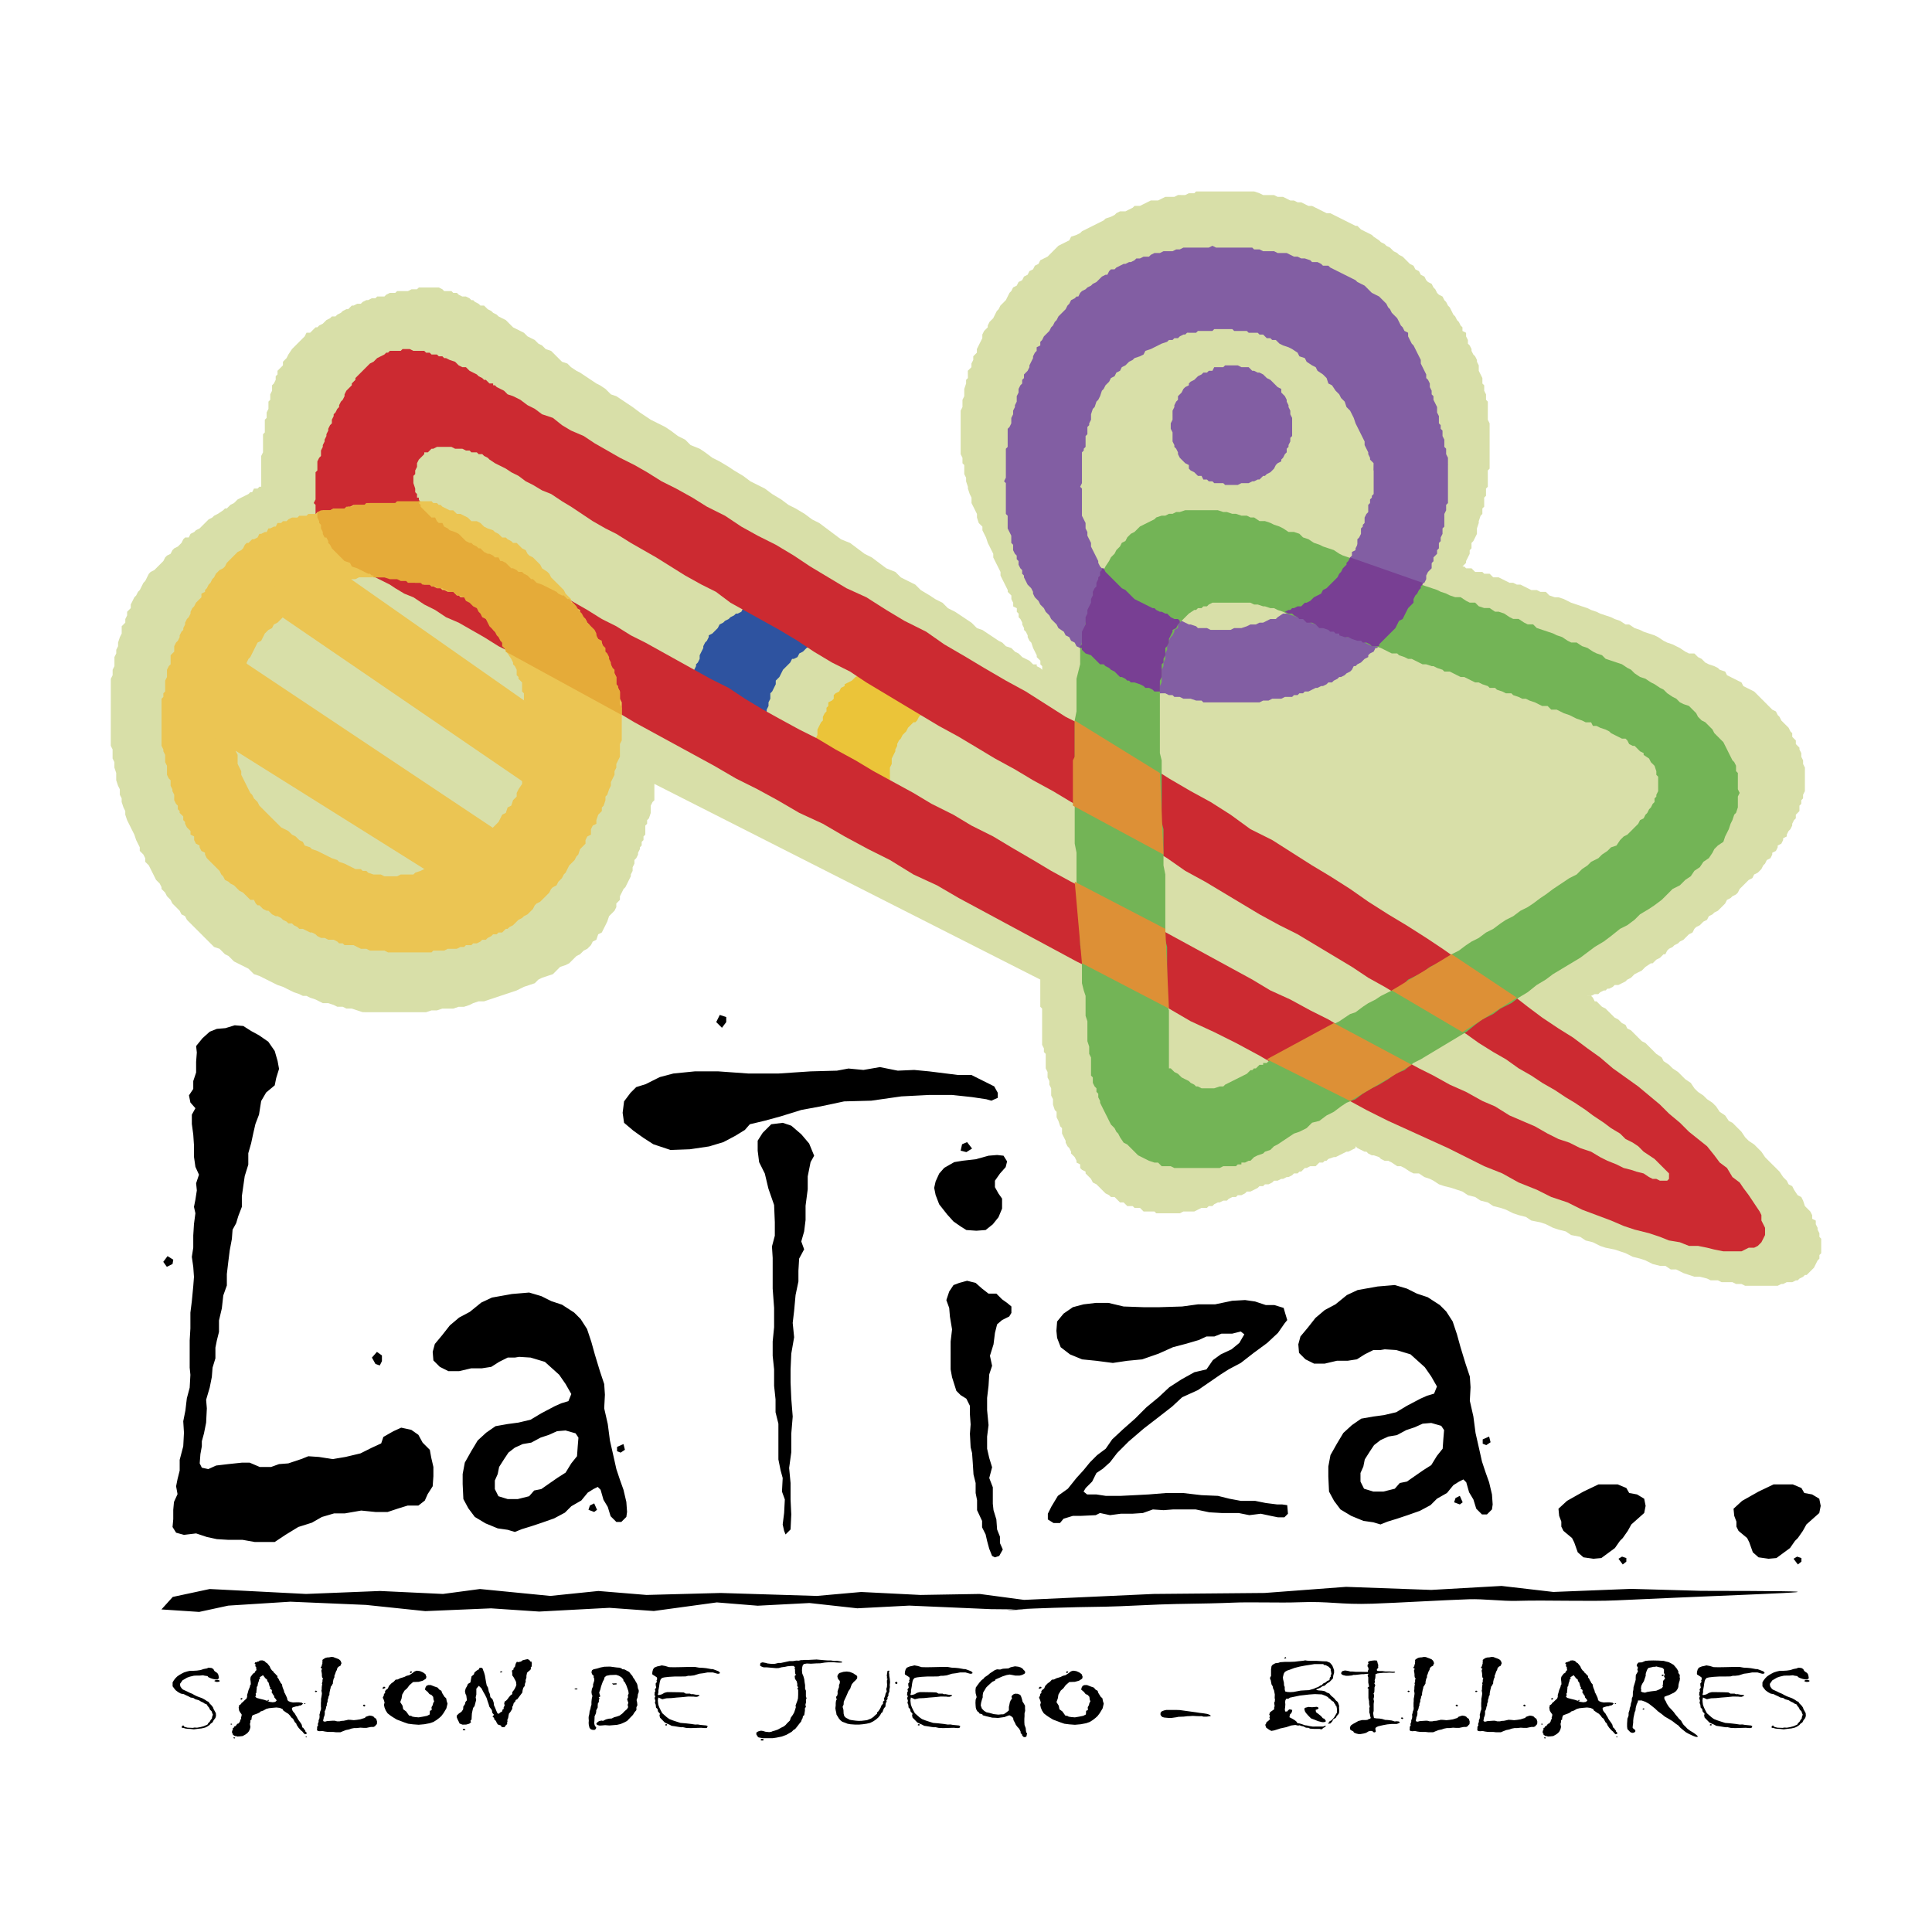<svg xmlns="http://www.w3.org/2000/svg" width="2500" height="2500" viewBox="0 0 192.756 192.756"><g fill-rule="evenodd" clip-rule="evenodd"><path fill="#fff" d="M0 0h192.756v192.756H0V0z"/><path fill="#d8dfa8" d="M158.381 99.359h.361l.182.181.18.362h.181l.182.181.179.18.182.181.361.181.18.181.182.18.181.181.362.361.361.182.361.361.362.18.179.362.364.181.361.361.361.363.362.361.361.181.361.361.362.361.361.362.543.362.182.361.541.362.361.361.543.362.361.361.362.362.543.361.361.543.361.361.543.362.361.361.542.361.361.362.361.543.543.361.361.543.362.18.543.543.361.361.361.543.362.361.543.361.361.362.361.361.364.542.359.363.361.361.364.361.361.362.361.543.362.361.181.361.362.182.179.361.362.542.363.181.18.361.181.543.18.18.361.361.182.362v.362l.361.18v.362l.18.362v.181l.182.361v.361l.179.181v1.446l-.179.181v.362l-.182.181-.18.36-.181.363-.362.361-.361.361h-.18l-.181.182-.362.181-.181.18h-.18l-.361.181H178.266l-.362.181h-.181l-.362.18H174.107l-.361-.18h-.543l-.361-.181h-1.084l-.362-.181h-.722l-.362-.18-.722-.181h-.543l-.543-.182-.541-.18-.725-.362h-.543l-.541-.361h-.543l-.722-.182-.723-.36-.543-.181-.723-.181-.722-.362-.543-.18-.541-.181-.905-.181-.543-.181-.722-.362-.723-.18-.543-.362-.904-.18-.541-.362-.725-.18-.541-.181-.722-.362-.543-.181-.905-.181-.543-.361-.722-.181-.541-.18-.725-.362-.541-.181-.725-.18-.541-.361-.722-.182-.543-.361-.723-.181-.543-.362-.543-.18-.541-.181-.722-.18-.543-.182-.543-.361-.362-.181-.543-.18-.541-.363h-.543l-.361-.18-.543-.362-.361-.18h-.362l-.541-.362-.363-.18h-.361l-.362-.181-.179-.182-.543-.18h-.182l-.361-.181-.18-.181h-.182l-.361-.18-.361-.181-.18-.181v.181l-.363.181-.361.18h-.18l-.361.181-.362.181-.363.18h-.18l-.543.182-.179.181h-.182l-.18.18h-.361l-.182.181-.181.181H130.725l-.364.18h-.179l-.362.362h-.181l-.18.18h-.361l-.182.181-.361.182h-.18l-.363.18h-.18l-.361.181h-.362l-.181.181-.362.18h-.361l-.182.182h-.361l-.18.18-.361.181-.363.18h-.362l-.179.181-.362.181h-.361l-.182.181h-.361l-.361.18-.182.181h-.361l-.361.182h-.182l-.361.179-.18.182h-.361l-.182.18H119.877l-.361.181-.362.18h-1.084l-.361.182H115.359l-.181-.182H114.094l-.362-.361H113.189l-.181-.18H112.467l-.182-.182-.18-.179h-.361l-.182-.182-.181-.181-.18-.18h-.361l-.182-.181-.361-.181-.182-.181-.179-.18-.18-.181-.182-.18-.181-.182-.362-.18-.179-.362-.543-.543v-.18l-.362-.181-.179-.181v-.361l-.364-.181v-.18l-.179-.363-.362-.361v-.181l-.181-.361-.18-.181-.182-.362v-.18l-.181-.361-.18-.362v-.542l-.182-.181-.179-.542-.182-.362v-.542l-.18-.181-.181-.542V109.663l-.18-.361v-.723l-.182-.362v-.362l-.179-.361v-.542l-.182-.362V105.144l-.182-.181v-.361l-.179-.362V100.625l-.182-.181V97.732L65.287 78.21V79.837l-.182.181-.18.361v.724l-.181.542-.181.18v.362l-.181.18V83.271l-.18.181v.361l-.181.181v.362l-.181.18v.182l-.181.361v.181l-.18.361-.182.181v.362l-.18.361v.361l-.18.362v.181l-.182.362-.18.361-.181.362-.181.18-.18.362-.182.361v.362l-.361.362v.361l-.181.361-.361.362-.181.181-.181.542-.18.362-.181.361-.181.362-.361.18-.182.543-.361.181-.181.361-.361.361-.362.181-.361.362-.362.181-.361.361-.362.361-.361.182-.543.18-.361.362-.361.361-.543.181-.542.181-.362.18-.362.363-.542.179-.542.182-.362.181-.361.18-.543.181-.542.181-.542.18-.543.181-.542.181-.542.181h-.542l-.543.181-.361.18-.543.181h-.541l-.543.181h-1.084l-.543.181h-.542l-.542.18H36.183l-.543-.18-.542-.181h-.542l-.362-.181h-.542l-.362-.181-.542-.18h-.542l-.362-.181-.361-.181-.543-.181-.361-.181h-.362l-.361-.18-.543-.181-.361-.181-.362-.18-.361-.181-.542-.182-.362-.179-.362-.182-.361-.181-.361-.18-.362-.181-.542-.181-.181-.18-.362-.362-.361-.181-.362-.18-.362-.182-.361-.18-.361-.362-.181-.18-.362-.181-.361-.362-.181-.181-.542-.18-.181-.181-.362-.361-.18-.181-.362-.361-.181-.182-.361-.361-.181-.181-.362-.361-.181-.181-.361-.361-.181-.362-.361-.181-.181-.362-.181-.18-.361-.362-.181-.18-.181-.362-.361-.362-.181-.361-.361-.362v-.18l-.181-.362-.362-.361-.18-.362-.182-.362-.18-.361-.181-.362-.361-.361v-.362l-.181-.361-.362-.362v-.362l-.18-.361-.181-.362-.181-.542-.181-.361-.181-.362-.18-.361-.181-.362-.181-.542v-.362l-.181-.361-.18-.542v-.362l-.182-.362v-.542l-.18-.361-.181-.543v-.723l-.181-.542v-.542l-.18-.362v-.904l-.181-.361V67.725l.181-.362v-.542l.18-.361v-.904l.181-.362v-.361l.181-.361v-.362l.18-.543.182-.361v-.723l.361-.361v-.362l.181-.362v-.361l.361-.362v-.362l.181-.361.181-.361.181-.181.181-.362.18-.18.181-.362.181-.361.181-.181.18-.361.181-.362.181-.181.362-.18.18-.182.362-.361.181-.181.18-.181.181-.361.181-.181.361-.181.181-.361.181-.181.361-.18.181-.181.181-.181.181-.362.18-.18h.362l.18-.362.362-.181.181-.181.362-.18.18-.181.181-.181.181-.18.181-.181.18-.181.362-.181.181-.18.361-.181.543-.362.18-.181h.181l.181-.181.181-.18.361-.182.361-.36.362-.182.362-.18.361-.181.181-.181h.181l.181-.361h.361l.181-.181h.181V45.491l.181-.362V43.322l.18-.181v-1.265l.181-.181V41.152l.181-.361V40.068l.18-.181v-.542l.181-.362v-.542l.181-.181.181-.362v-.361l.181-.18v-.362l.181-.181.18-.181.181-.18v-.362l.361-.362.181-.361.361-.542.363-.362.361-.361.361-.362.181-.18.181-.362h.361l.181-.181.362-.362h.181l.18-.18.362-.181.18-.181.181-.18.362-.181.181-.181h.361l.181-.181.361-.181.181-.18.362-.181h.18l.362-.362h.181l.361-.18h.361l.182-.182.361-.18h.181l.361-.181h.362l.181-.181h.723l.181-.18.361-.181H39.437l.18-.18h1.085l.361-.182H41.606l.181-.18H43.775l.362.18.18.182h.724l.18.18h.362l.181.181.361.18h.361l.362.181.181.181h.18l.181.18.362.182.181.18h.361l.181.181.181.181.361.181.181.18.361.181.181.181.362.181.361.181.181.18.361.362.181.18.362.181.361.181.362.181.361.362.362.18.361.181.362.362.362.18.361.362.542.181.362.361.362.361.361.362.542.18.362.362.542.362.362.181.542.361.542.361.542.362.362.181.543.362.542.542.542.181.543.361.542.362.542.361.723.542.542.362.543.362.722.361.724.362.542.361.723.542.723.362.542.542.904.362.543.361.723.543.722.361.905.543.542.362.904.541.723.543.723.361.723.362.723.542.904.543.723.542.723.361.904.543.723.542.723.362.723.542.723.542.723.542.904.362.723.542.723.542.723.362.724.542.722.542.904.362.543.543.722.361.723.361.543.543.904.542.542.361.723.362.542.542.723.362.543.361.542.362.542.362.543.542.543.181.541.361.543.361.543.362.361.181.361.362.541.18.362.362.363.18.361.362.362.181.361.18.18.182.181.18h.362v.181l.361.181.182.18v-.361l-.182-.181v-.362l-.361-.361v-.181l-.18-.361-.182-.362-.181-.542-.18-.181-.182-.362v-.18l-.179-.362-.182-.18v-.181l-.18-.362v-.18l-.181-.362-.18-.181v-.361l-.182-.181v-.362l-.361-.18v-.362l-.182-.362v-.361l-.361-.362v-.18l-.18-.362-.181-.361-.18-.362-.182-.362v-.361l-.179-.362-.182-.361-.181-.362-.18-.361v-.362l-.182-.361-.179-.361-.182-.362-.18-.542-.181-.362-.18-.362v-.361l-.363-.361-.18-.543v-.361l-.18-.362-.181-.362-.182-.362v-.542l-.18-.361-.181-.542v-.181l-.181-.542v-.362l-.181-.361v-.904l-.18-.181v-.542l-.181-.362v-4.338l.181-.362v-.723l.18-.361v-.723l.181-.543v-.362l.181-.18V36.995l.361-.362v-.362l.182-.361v-.361l.361-.362v-.361l.18-.362.181-.361.182-.362v-.362l.18-.361.361-.362v-.18l.182-.362.361-.361.18-.362.181-.361.182-.181.179-.362.182-.18.361-.362.18-.362.182-.361.179-.18.182-.362.361-.181.182-.362.361-.18.18-.362.361-.181.182-.361.361-.181.182-.362.361-.18.18-.362.361-.181.364-.181.361-.361.18-.181.361-.361.182-.181.361-.181.361-.18.362-.182.181-.361.541-.18.364-.182.179-.18.362-.181.361-.181.361-.18.362-.181.363-.181.359-.181.182-.18.543-.182.361-.18.18-.181.363-.18h.541l.361-.182.362-.18.181-.181h.543l.362-.181.361-.18.361-.181h.723l.361-.181.364-.18h.902l.361-.182H118.25l.363-.18h.541l.182-.181h5.785l.541.181.361.18H127.109l.362.182h.541l.363.18.359.181h.364l.361.181h.361l.362.18.361.181h.361l.362.181.363.18.361.182.362.18h.361l.361.181.362.18.361.182.361.18.362.181.361.181.363.181h.18l.361.361.361.181.362.18.361.182.182.18.543.361.179.182.362.18.181.181.362.181.361.361.361.181.182.181.361.18.18.181.363.362.18.181.361.18.182.362.361.181.182.361.359.181.182.362.182.18.361.181.18.362.181.18.18.362.182.181.361.18.182.362.179.18.182.362.18.181.181.362.18.361.182.181.179.362.182.18.18.362.181.18v.362l.362.181v.362l.181.361v.362l.18.18.181.362v.181l.18.361.182.181.18.361v.181l.181.362v.542l.182.362.179.361v.542l.182.181v.542l.18.362v.542l.181.181V41.876l.18.361V46.756l-.18.182v1.626l-.181.181V49.468l-.18.18V50.552l-.182.181v.543l-.179.181-.182.542v.181l-.181.542v.542l-.18.362-.182.361-.18.181v.542l-.181.181v.361l-.18.362-.181.361v.181l-.362.362h.182l.18.18h.542l.18.182.182.18h.722l.182.181H148.619l.361.362H149.523l.362.18.361.181.363.181h.362l.361.18h.361l.362.181.361.181.361.181h.543l.362.18h.543l.359.362.543.181h.361l.543.18.362.181.361.181.543.18.541.182.543.18.361.181.543.181.361.181.543.18.543.181.362.181.541.181.543.361h.361l.543.362.541.181.361.18.543.181.543.181.362.18.543.362.361.181.541.181.361.181.362.18.543.362.361.18h.543l.361.362.362.181.361.362.361.18.543.181.361.181.18.18.543.181.182.361.361.182.361.18.362.181.361.181.182.362.361.18.361.181.362.181.181.18.362.362.179.18.364.362.179.181.18.181.182.18.179.182.364.18.179.362.182.18.18.362.181.18.18.181.182.181.181.181.18.362.182.18v.362l.179.181.182.181v.361l.18.181.181.18v.181l.182.362v.361l.18.362v.361l.181.362V78.933l-.181.361v.362l-.18.181v.361l-.182.181v.542l-.181.182-.18.18v.362l-.182.18-.179.362v.18l-.182.362-.18.181-.181.361v.181l-.362.181v.18l-.181.362-.362.181v.18l-.179.362-.364.181v.181l-.179.361-.362.181-.179.362-.182.18-.182.362-.179.18-.182.181-.361.181-.18.361-.363.182-.18.181-.361.361-.182.181-.182.18-.179.362-.182.181-.361.18-.18.181-.361.181-.182.362-.18.18-.363.362-.18.18-.361.181-.181.181-.362.181-.18.362-.361.18-.181.181-.18.181-.363.18-.18.181-.182.362-.361.18-.18.182-.181.18-.18.181-.363.181-.18.18-.361.181-.182.181-.361.18-.18.181-.182.362h-.179l-.182.181-.182.18-.361.181-.18.181-.181.18h-.182l-.541.362-.361.362-.362.181-.361.18-.361.362-.364.18-.179.181-.362.182-.361.179h-.361l-.182.182-.361.181h-.182l-.18.18h-.181l-.362.181-.179.181h-.363l-.362.18h-.361z"/><path fill="#2e53a0" d="M76.494 75.317v-.361l-.181-.181v-2.169l.181-.181V70.799l.18-.362v-.362l.181-.362v-.542l.181-.18.181-.362.18-.361v-.362l.181-.181.181-.18.181-.362.18-.362.181-.18.181-.181.181-.181.18-.18.181-.362h.182l.361-.181.181-.362.361-.18.361-.362.362-.18.362-.362.361-.181.362-.18.181-.182h.361v-.18l-5.965-3.796-.181.18-.181.181h-.361l-.181.181-.543.18-.18.182h-.181l-.361.18h-.181l-.181.362-.361.181h-.182l-.18.18-.362.181-.18.181-.362.181-.181.181-.362.18-.18.362-.181.181-.181.18-.18.181-.362.181v.18l-.181.362-.18.181-.181.362v.18l-.181.362-.181.361v.362l-.18.362-.181.18v.181l-.181.361v.362l-.181.362-.181.361V68.449l-.18.18v.542l-.181.362v.18l-.181.362v.904l-.181.181v.181l8.316 3.976z"/><path fill="#ebc439" d="M88.786 81.464v-1.266l-.181-.18v-1.627l.181-.181v-1.627l.181-.362v-.542l.18-.362.181-.361v-.181l.181-.361v-.181l.181-.361.181-.181.18-.362.181-.181.181-.18.18-.362.181-.181.362-.362h.18l.182-.18.18-.362.181-.18h.361l.181-.362h.182l.18-.18.362-.362.361-.181.361-.181.181-.18.362-.182h.361v-.18l-5.784-3.796h-.181l-.362.18-.18.182-.542.18h-.362l-.181.181-.362.181-.18.18h-.181l-.362.181-.18.181-.182.18-.361.182-.18.18-.181.181-.362.181-.361.181v.181l-.362.18-.18.362-.362.18-.181.182v.36l-.181.182-.361.18v.362l-.181.18v.362l-.181.181-.18.361v.362l-.181.18-.181.362-.181.362v.542l-.18.362v.181l-.181.361-.181.361v.181l-.181.362V75.86l-.181.181v.361l-.181.181v.542l-.18.181v.18l8.496 3.978z"/><path fill="#cc2a31" d="M36.183 56.88l.18.18h.181l.181.181h.361l.362.362.723.361.723.361.543.362.903.542.904.362 1.085.722 1.085.543 1.084.723 1.266.543 1.265.723 1.265.722 1.446.905 1.446.722 1.627 1.085 1.627.723 1.627 1.085 1.808.904 1.808 1.084 1.807.904 1.807 1.084 1.99 1.085 1.988 1.085 1.988 1.084 1.988 1.085 2.169 1.265 2.17 1.085 1.988 1.085 2.17 1.266 2.35 1.084 2.169 1.265 2.35 1.266 2.169 1.084 2.35 1.446 2.35 1.085 2.169 1.265 2.351 1.265 2.349 1.266 2.35 1.266 2.35 1.264 2.349 1.266 2.17 1.085 2.35 1.264 2.349 1.085 2.352 1.266 2.168 1.266 2.35 1.085 2.169 1.084 2.35 1.264 2.17 1.266 2.168.904 2.17 1.085 2.17 1.084 1.988 1.085 2.168 1.085 1.99.903 1.989.905 1.988.903 1.807.903 1.808.905 1.807.722 1.627.905 1.808.723 1.446.723 1.627.543 1.445.722 1.447.542 1.447.542 1.264.543 1.086.362 1.445.361 1.084.361.905.362 1.084.18.904.362h.904l.904.181.723.181.904.181h1.807l.361-.181.362-.181h.543l.361-.181.182-.181.179-.181.182-.361.182-.361v-.723l-.182-.362-.182-.362v-.542l-.179-.362-.362-.541-.361-.543-.363-.542-.541-.723-.364-.542-.722-.542-.541-.905-.725-.542-.541-.723-.723-.904-.904-.722-.904-.724-.904-.904-1.084-.903-.905-.904-1.084-.904-1.084-.904-1.265-.904-1.266-.904-1.266-1.084-1.265-.904-1.445-1.084-1.448-.905-1.625-1.085-1.447-1.084-1.627-1.265-1.627-1.084-1.808-1.085-1.627-1.085-1.807-1.266-1.627-1.084-1.988-1.265-1.809-1.085-1.988-1.265-1.807-1.266-1.988-1.265-1.809-1.085-1.988-1.265-1.988-1.266-2.17-1.084-1.988-1.446-1.989-1.265-1.988-1.085-2.168-1.266-1.988-1.265-1.991-1.265-2.167-1.265-1.989-1.266-2.17-1.085-1.988-1.265-1.988-1.265-1.989-1.085-2.169-1.265-1.808-1.085-2.169-1.265-1.808-1.266-2.169-1.084-1.808-1.085-1.988-1.265-1.988-.904-1.808-1.084-1.808-1.085-1.626-1.085-1.809-1.084-1.807-.905-1.627-.903-1.627-1.084-1.808-.905-1.446-.904-1.626-.903-1.447-.723-1.446-.904-1.266-.723-1.446-.723-1.265-.723-1.265-.723-1.085-.724-1.265-.542-.904-.542-.903-.723-1.085-.362-.724-.542-.723-.362-.723-.542-.723-.361-.542-.181-.361-.362-.362-.18-.362-.181-.181-.181h-.18l-1.265 6.869h.181l.18.181.362.181.18.181.542.361.362.181.723.361.542.362.724.361.723.543.723.361.904.543.903.361 1.085.723.904.542 1.085.724 1.084.723 1.266.723 1.084.542 1.447.904 1.265.723 1.265.723 1.446.904 1.446.903 1.627.904 1.446.723 1.446 1.085 1.627.904 1.627.904 1.627.904 1.808 1.084 1.627 1.085 1.807 1.085 1.808.903 1.627 1.085 1.808 1.084 1.807 1.085 1.808 1.085 1.808 1.084 1.988 1.085 1.808 1.084 1.807 1.085 1.988 1.085 1.808 1.084 1.989 1.085 1.808 1.085 1.989 1.085 1.806 1.264 1.988 1.085 1.991 1.084 1.806 1.085 1.807 1.265 1.988 1.086 1.809 1.084 1.808 1.085 1.807 1.084 1.988 1.085 1.809.903 1.807 1.085 1.808 1.085 1.807 1.084 1.627 1.085 1.627.904 1.808 1.084 1.627.904 1.446.905 1.627.902 1.627.904 1.265.905 1.445.903 1.266.724 1.266.903 1.265.723 1.086.723 1.264.724 1.086.722.902.542 1.086.724.723.542 1.084.723.724.543.903.542.543.543.722.36.543.362.541.542.543.362.543.362.362.361.361.362.182.18.361.362.18.18V117.617l-.18.181h-.725l-.361-.181h-.361l-.362-.18-.543-.363-.722-.18-.541-.181-.725-.181-.723-.361-.904-.361-.723-.363-.904-.542-1.084-.361-1.084-.543-1.086-.36-1.084-.543-1.265-.723-1.266-.542-1.264-.543-1.447-.904-1.266-.542-1.626-.904-1.627-.723-1.627-.904-1.446-.723-1.988-1.084-1.627-.904-1.809-.904-1.806-.904-1.809-1.084-1.806-.904-1.991-1.085-1.988-.904-1.807-1.085-1.988-1.084-1.988-1.085-1.988-1.084-1.989-1.084-1.988-1.085-1.99-1.085-1.988-1.084-1.989-1.085-2.168-1.084-1.988-1.086-1.809-1.084-2.17-1.266-1.806-1.084-2.17-1.085-1.807-1.084-2.17-1.085-1.807-1.084-1.989-1.085-1.988-1.085-1.808-1.084-1.988-1.085-1.808-1.084-1.807-.904-1.989-1.085-1.627-.903-1.807-1.086-1.627-1.084-1.808-.904-1.627-.904-1.627-.904-1.627-.903-1.627-.904-1.445-.723-1.447-.904-1.446-.723-1.446-.904-1.265-.723-1.266-.723-1.085-.723-1.265-.542-1.085-.724-1.084-.723-.904-.542-.904-.542-.904-.362-.722-.542-.905-.361-.542-.362-.723-.361-.542-.362-.361-.181-.362-.361h-.362l-.18-.181-.181-.181-7.773 4.52z"/><path fill="#cc2a31" d="M36.183 56.88l-.182-.182h-.18l-.362-.18h-.361l-.181-.362h-.181l-.18-.181-.181-.18-.362-.181-.18-.181-.181-.181-.181-.181-.181-.18-.18-.361-.362-.181-.181-.362-.181-.361-.18-.362-.181-.181-.181-.361-.18-.362v-.361l-.181-.362V50.372l-.181-.182.181-.36V47.118l.181-.18v-.905l.18-.361.181-.181v-.542l.181-.362v-.181l.18-.361v-.181l.181-.362v-.18l.181-.362v-.181l.181-.361.181-.181v-.361l.18-.362v-.181l.181-.181.181-.361.181-.181v-.181l.18-.361.181-.181.181-.361v-.181l.181-.362.18-.18.181-.181.181-.181v-.181l.361-.362v-.18l.362-.361.362-.362.361-.362.362-.362.361-.18.362-.362.361-.18.362-.181.181-.181h.18l.181-.18h1.085l.181-.181H40.883l.361.181h1.085l.181.18h.361l.181.181h.542l.181.181h.362l.18.18h.181l.361.181.543.181.362.362.361.18h.361l.362.362.361.181.362.181.181.18.362.181.18.18h.181l.181.181.18.181h.362v.181l2.35 4.7-3.615 2.169h-.181l-.181-.181h-.542l-.181-.18h-.362l-.361-.181h-.723l-.361-.181h-1.447l-.361.181h-.181l-.362.361h-.361v.181l-.362.362-.18.181-.181.361v.362l-.181.362v.361l-.181.18v.724l.181.542v.361l.181.181v.361h.181v.182l.18.36.181.362.181.362.181.362.361.181.181.18.181.181.181.181.18.181h.181v.18h.181v3.796l-7.773.724z"/><path fill="#825ea3" d="M144.463 46.395V45.672l-.182-.362v-.542l-.179-.181V43.864l-.182-.362v-.542l-.182-.181v-.361l-.179-.181v-.723l-.182-.362v-.542l-.18-.361-.181-.362v-.361l-.18-.181v-.362l-.182-.361v-.362l-.179-.362-.182-.18v-.361l-.182-.362-.179-.362-.18-.362v-.361l-.182-.361-.181-.362-.18-.361-.182-.362-.179-.18-.182-.362-.18-.361v-.362l-.363-.181-.18-.362-.181-.18-.18-.362-.182-.361-.179-.181-.362-.362-.181-.361-.182-.181-.18-.361-.361-.362-.182-.181-.179-.181-.364-.18-.361-.181-.18-.18-.361-.362-.182-.181-.361-.181-.361-.181-.18-.18-.363-.181-.361-.181-.362-.181-.361-.181-.361-.18-.362-.181-.361-.181-.182-.181h-.541l-.181-.18-.362-.181h-.543l-.179-.181-.543-.181h-.362l-.361-.181h-.361l-.364-.18-.359-.181h-.904l-.362-.181H126.023l-.361-.18h-.541l-.182-.181h-3.615l-.361-.181-.361.181h-2.532l-.361.181h-.361l-.362.18H116.082l-.361.181H115.178l-.362.181-.179.18H114.094l-.362.181h-.361l-.182.181-.361.181h-.182l-.361.181h-.18l-.361.18-.363.181-.18.181h-.361l-.182.181-.179.361h-.182l-.361.181-.18.181-.182.181-.181.18-.362.181-.179.181-.362.181-.181.18-.362.182-.179.18-.182.361h-.182l-.179.181-.362.181-.181.362-.18.18-.182.362-.181.181-.18.18-.182.181-.179.181-.182.362-.18.18-.181.362-.18.18-.182.362-.179.181-.182.18-.182.182-.179.361-.182.181v.361l-.361.181v.362l-.18.18-.182.362v.18l-.181.362-.18.362v.18l-.182.362-.179.181-.182.181v.361l-.18.18v.362l-.181.181-.18.362v.361l-.182.362v.542l-.181.361v.181l-.18.362v.361l-.182.362v.542l-.179.362-.182.18v1.808l-.18.181V47.66l-.181.362.181.181V51.276l.18.181V52.722l.182.361.179.361v.724l.182.181v.542l.18.361.181.181v.362l.182.18v.362l.18.361.181.182v.361l.18.18v.182l.182.361.179.361.182.181.18.181.181.361v.181l.182.362.18.18.181.181.18.361.182.182.179.18.182.362.182.181.179.18.182.362.18.181.181.181.18.18.182.362.541.361.181.362.362.18.181.362.362.181.179.362.364.18.179.181.18.181.182.18.361.181.182.181.179.181.362.18.181.182.182.18h.18l.361.181.182.181.361.18.18.181h.181l.18.361h.363l.18.182h.361l.182.361h.361l.18.181h.181l.362.181.181.181h.18l.361.18h.364l.179.181h.182l.361.181h.18l.182.18H116.264l.361.182h.361l.18.18H117.709l.361.18H118.793l.543.182H119.877l.182.18h5.603l.361-.18H126.566l.362-.182H127.832l.361-.18h.723l.182-.18h.361l.18-.182H130l.182-.18h.361l.361-.181.362-.181h.181l.362-.18h.181l.362-.181.179-.181h.362l.181-.181.362-.181.181-.18h.18l.361-.182.182-.18.361-.181.18-.181.181-.361h.182l.18-.181.361-.18.18-.182.181-.18.362-.181v-.181l.181-.181.362-.18.179-.362h.182l.182-.361.179-.181.362-.181.181-.362v-.18l.362-.181.181-.181v-.18l.362-.181.179-.362v-.18l.182-.181.18-.181.181-.181.18-.361v-.181l.182-.181.181-.181.18-.18v-.362l.182-.181.361-.361.18-.543.181-.18.182-.543.359-.18.182-.362v-.362l.182-.361.179-.18.182-.182v-.542l.18-.181-6.87-3.795v.361l-.181.181v.542l-.18.362v.18l-.181.181-.18.362v.181l-.18.361-.363.18v.362l-.18.181-.181.361-.18.181-.182.362-.361.362-.18.361-.181.18-.182.362-.18.362-.361.18-.361.362-.182.181-.361.18-.362.362-.181.181-.362.18-.361.181-.361.181-.362.362-.361.18h-.361l-.364.362-.359.181h-.363l-.541.361-.182.181h-.543l-.361.181-.362.181h-.361l-.361.18H124.758l-.362.181-.541.181h-.724l-.361.181H120.781l-.361-.181h-.904l-.18-.181-.543-.181h-.18l-.363-.18-.361-.181-.362-.181h-.361l-.361-.181-.362-.181-.361-.18-.361-.181-.362-.181-.543-.181-.179-.18-.364-.362-.541-.181-.181-.181-.543-.18-.18-.181-.361-.362-.362-.18-.361-.181-.363-.362-.18-.18-.361-.362-.182-.18-.361-.362-.182-.361-.359-.362-.182-.362v-.181l-.181-.361-.18-.362-.182-.361-.179-.361v-.362l-.182-.362-.18-.362v-.361l-.181-.361v-.542l-.182-.362-.18-.361V48.745l-.179-.181.179-.361V45.129l.18-.18v-.181l.182-.181V43.502l.181-.18V42.599l.18-.181v-.181l.182-.361V41.333l.179-.542.182-.181.18-.542.181-.181.182-.361.18-.543.179-.18.182-.362.361-.362.182-.361.361-.181.18-.361.363-.181.18-.362.361-.18.361-.362.362-.181.181-.181.543-.18.362-.181.179-.361.543-.181.362-.181.361-.181.361-.18.543-.181.182-.181h.361l.18-.181h.361l.182-.18.361-.182h.18l.182-.18H119.336l.18-.181H120.963l.18-.181H122.951l.18.181h1.265l.182.181H125.482l.18.18h.361l.182.182.18.18h.361l.182.181h.361l.361.362.362.18.543.181.361.181.543.361.18.362.543.18.179.362.543.362.362.18.181.362.543.362.362.361.179.542.362.181.361.542.363.362.18.362.361.361.182.542.361.362.18.361.181.362.182.542.18.362.18.361.181.362.18.361.181.362v.361l.182.362.18.361v.181l.181.362v.181l.18.18.182.181v.724l7.412-.543z"/><path fill="#825ea3" d="M144.463 46.395V50.19l-.182.182v.542l-.179.362V52.541l-.182.181v.542l-.182.362v.361l-.179.181v.542l-.182.181v.361l-.18.181-.181.181v.361l-.18.181-.182.362-.179.18-.364.362h-.359l-.182.181-.181.18-.362.182h-.179l-.182.18h-.18l-.363.181-.18.181h-.361l-.182.18-.179.181-.362.181h-.363l-.18.181h-.181l-.362.18H137.23l-1.986-4.157v-.181l.18-.361V53.806l.18-.18.181-.362v-.542l.18-.181v-.181l.181-.18V51.637l.182-.361.18-.181v-.723l.181-.182v-.36l.18-.182v-.18l.182-.181v-2.349l.179-7.051 7.233 6.508zM116.805 42.418v.361l.181.362v.904l.18.361v.181l.182.181.179.361v.181l.182.362.18.181.181.18.18.181.363.181v.361l.18.182.361.18.182.181.18.18h.361l.182.362h.361l.182.181h.361l.18.181H122.047l.182.18h1.265l.361-.18H124.578l.361-.181h.182l.361-.181h.18l.361-.362h.182l.18-.18.361-.181.182-.18.181-.182.18-.361.182-.181.361-.181v-.18l.18-.181.181-.362.182-.181v-.361l.18-.181v-.181l.179-.361v-.362l.182-.181V41.695l-.182-.362v-.361l-.179-.362v-.181l-.18-.361v-.181l-.182-.361-.181-.181-.18-.181v-.361l-.361-.181-.182-.181-.18-.181-.181-.181-.182-.181-.361-.18-.18-.181-.182-.18-.361-.181h-.18l-.361-.181h-.182l-.361-.362H123.855l-.361-.18h-1.265l-.182.18H121.143l-.18.362h-.361l-.182.181h-.361l-.182.181-.361.18-.18.181-.182.18-.361.181-.18.181v.181l-.363.181-.18.181-.181.361-.18.181-.182.181v.361l-.179.181-.182.361v.181l-.18.362V41.876l-.181.361v.181z"/><path fill="#ebc553" d="M51.729 54.349l.18.181.181.18.362.181.18.361.181.181.362.181.361.361.362.362.181.361.542.362.181.181.18.362.182.18.361.362.181.18.18.181.181.181.181.181.181.361.18.181.362.361v.181l.362.361.18.362.362.181v.362l.181.18.361.362.181.362.181.18.18.362.181.181.361.542v.18l.362.362.181.181.181.542v.181l.181.361.18.362.181.361.181.362v.181l.18.361.181.362.181.362v.723l.18.361.181.362v.722l.182.362V73.872l-.182.361V75.498l-.181.362-.18.361v.362l-.181.361v.362l-.181.361-.18.362v.362l-.181.361-.181.542-.18.181v.362l-.181.542-.181.181v.361l-.361.362-.182.542v.362l-.361.18-.181.362v.542l-.361.181-.181.361v.362l-.361.361-.181.182-.181.542-.181.18-.18.362-.362.362-.181.18-.181.362-.18.361-.181.181-.181.361-.361.363-.181.361-.361.181-.182.18-.18.362-.181.181-.181.18-.361.362-.181.181-.362.181-.181.18-.18.362-.181.18-.181.181-.181.181-.361.181-.181.181-.361.181-.181.18-.181.181-.181.181-.361.18-.181.181h-.181l-.361.362h-.362l-.181.18h-.361l-.181.182-.361.18-.181.181h-.361l-.181.181-.362.18h-.362l-.18.181H46.486l-.181.181h-.361l-.361.18h-.904l-.362.181h-1.084l-.181.181H38.713l-.361-.181h-1.446l-.362-.181H36.001l-.361-.18-.361-.181H34.375l-.181-.181h-.361l-.181-.18-.362-.181h-.542l-.362-.181h-.361l-.361-.18-.181-.182-.362-.18h-.181l-.361-.181-.362-.181h-.361l-.181-.181-.362-.18-.181-.181h-.361l-.181-.181-.361-.18-.181-.181-.361-.181h-.181l-.362-.181-.361-.362h-.181l-.361-.18-.362-.362h-.181l-.18-.18-.181-.362h-.362l-.181-.181-.361-.361-.181-.181-.362-.181-.181-.181-.18-.18-.181-.181-.361-.181-.181-.18-.362-.181-.18-.362-.181-.181-.181-.362-.181-.18-.18-.181-.181-.181-.181-.18-.362-.362-.18-.181-.181-.361v-.181l-.362-.181-.18-.362v-.18l-.362-.181-.181-.362v-.361l-.362-.181v-.361l-.18-.181-.181-.181-.181-.361v-.181l-.18-.181v-.361l-.362-.361v-.182l-.181-.181v-.361l-.181-.181-.18-.361V79.294l-.181-.361v-.181l-.181-.361V77.848l-.181-.181-.18-.361v-.904l-.181-.361v-.724l-.181-.361v-.181l-.18-.361V69.713l.18-.18v-.362l.181-.18v-1.085l.181-.361v-.724l.18-.361.181-.181v-.904l.181-.181.181-.18v-.542l.18-.362.181-.181.181-.362v-.18l.181-.362.181-.18v-.181l.18-.362v-.18l.181-.362.181-.181.18-.361v-.181l.181-.362.181-.18.181-.362.181-.181.181-.181.18-.18v-.362l.362-.181v-.18l.181-.181.18-.362.182-.18.18-.362.181-.18.181-.362.18-.181.181-.18.362-.182.18-.18.181-.362.181-.181.181-.18.18-.181.181-.181.181-.181.18-.181.362-.18.181-.181.181-.361.18-.181h.181l.362-.362h.181l.361-.18.181-.362h.181l.361-.181h.181l.181-.361h.18l.362-.181h.181l.181-.361h.361l.181-.181h.361l.181-.181.361-.181H29.675l.181-.18h.723l.181-.181h.723l.181-.181h.361l.181-.181h.723l.361-.181h1.085l.361-.181h.181l.362-.18H36.725l.181-.182h4.519l.362-.18H43.052l-.723 8.135-.181-.181h-.181l-.361-.181H40.34l-.18-.18h-4.339l-.362.18h-.361l-.362.181-.361.181h-.362l-.361.18-.362.181-.361.181-.362.181-.361.18h-.362l-.361.362-.362.181-.542.18-.181.181-.361.181-.362.362-.362.18-.361.362-.362.181-.361.361-.181.181-.361.362-.362.18-.181.362-.361.181-.362.361-.18.361-.181.362-.362.181-.18.362-.181.361-.181.361-.181.362-.181.181-.181.362v.361l-.18.361-.181.362v.362l-.181.361v.723l-.181.542v.362l-.181.362V71.16l-.18.181v3.615l.18.361v.904l.181.362.181.361v.362l.181.361.181.362.18.362.181.361.181.362.181.18.181.362.361.362.181.361.181.181.361.361.181.182.361.361.181.181.362.361.181.181.361.361.362.181.361.181.361.361.363.181.361.361.361.181.181.362.542.18.181.182.543.18.361.181.361.181.362.18.362.181.542.181.181.181.542.181.361.18.362.181.361.181h.542l.182.18h.361l.181.181.542.181H37.99l.362.181H39.617l.362-.181H41.244l.181-.181.542-.181.362-.18h.361l.362-.181.362-.181.361-.18.362-.181.542-.181.362-.181.361-.361.362-.181.361-.181.361-.18.362-.362.361-.181.362-.362.362-.18.361-.362.362-.361.361-.181.361-.362.362-.361.181-.361.181-.362.361-.18.181-.543.361-.181.181-.542.362-.362v-.361l.181-.362.361-.542v-.362l.181-.181v-.542l.181-.181v-.18l.18-.181V75.498l.181-.181V71.521l-.181-.18V70.437l-.18-.362-.181-.18v-.724l-.181-.18v-.904l-.181-.181-.18-.181v-.18l-.181-.182v-.542l-.181-.361-.181-.181v-.18l-.181-.362-.361-.543-.181-.18-.18-.542-.181-.362-.181-.361-.181-.362-.362-.362-.18-.18-.181-.362-.181-.361-.18-.181-.181-.181-.181-.362-.18-.18v-.181l-.362-.362-.181-.18-.181-.182-.181-.18 4.52-5.784z"/><path fill="#ebc553" d="M51.729 54.349l-.181-.181h-.362l-.181-.181-.361-.181-.181-.18h-.361l-.362-.362-.362-.181-.18-.181-.542-.18-.362-.181-.361-.361-.362-.181h-.542l-.362-.362-.362-.18-.361-.181h-.361l-.362-.362h-.362l-.361-.181-.361-.181-.181-.18h-.181l-.181-.182h-.361l-.181-.18-5.785 3.254 2.35 4.157.362.182h.181l.361.18h.181l.181.181h.361l.181.181h.542l.362.18h.542l.181.181h.181l.361.181h.362l.181.181h.18l.362.18h.542l.181.181.181.181h.181l.18.181h.361l.181.18.181.181h.362l.18.181 6.146 3.796-1.626-9.58zM56.429 72.787L31.664 55.433l-6.146 4.338 28.561 19.523 2.35-6.507zM45.221 88.514L19.552 72.425l2.712-7.773 28.199 18.8-5.242 5.062z"/><path fill="#73b456" d="M124.035 115.99h.182l.361-.18h.18l.181-.181.182-.182.361-.18.541-.181.182-.181.541-.18.363-.362.362-.181.541-.361.543-.361.543-.362.541-.181.722-.361.543-.543.725-.18.723-.543.722-.361.723-.543.543-.362.904-.361.721-.542.904-.542.725-.362.902-.542.725-.542.902-.362.904-.723.725-.361.902-.543.905-.542.904-.542.902-.542.905-.542.904-.725.722-.541 1.084-.543.725-.542 1.084-.542.723-.543.904-.542.904-.724.905-.542.722-.542.903-.542.904-.543.904-.542.723-.542.723-.542.904-.542.724-.542.903-.724.722-.361.725-.542.541-.543.904-.542.543-.362.723-.542.543-.542.541-.543.723-.361.543-.542.543-.362.361-.543.543-.361.361-.542.541-.362.362-.542.181-.361.361-.362.543-.362.18-.542.182-.362.179-.361.182-.542.18-.362.181-.542.18-.18.182-.543v-1.085l.179-.361-.179-.362v-1.627l-.182-.181v-.542l-.18-.361-.181-.181-.18-.362-.182-.361-.179-.362-.182-.361-.18-.361-.363-.362-.18-.181-.361-.362-.181-.361-.362-.362-.361-.362-.361-.18-.362-.362-.181-.361-.362-.361-.361-.362-.541-.181-.363-.181-.362-.362-.361-.18-.541-.362-.361-.361-.364-.181-.541-.361-.363-.181-.541-.362-.543-.18-.541-.362-.361-.362-.364-.18-.541-.362-.543-.18-.541-.182-.543-.18-.361-.362-.543-.181-.361-.18-.543-.362-.543-.18-.541-.362h-.543l-.361-.181-.543-.362-.541-.18-.362-.181-.543-.181-.541-.18-.543-.181-.361-.362h-.543l-.361-.18-.543-.362h-.541l-.362-.181-.543-.361-.543-.181h-.361l-.543-.362h-.541l-.543-.18-.361-.362h-.543l-.361-.181-.543-.361h-.541l-.543-.181-.362-.181-.543-.181-.361-.18-.541-.181-.543-.181-.541-.181-.363-.18-.541-.181-.362-.181-.543-.18h-.543l-.541-.362-.543-.181-.361-.18-.543-.182-.361-.18-.543-.181-.543-.181-.541-.181-.362-.18-.542-.181-.541-.181-.362-.181-.543-.361-.543-.181-.541-.18-.361-.181-.543-.181-.543-.362-.543-.18-.361-.362-.541-.181h-.543l-.543-.361-.362-.181-.541-.181-.363-.18-.541-.181h-.543l-.541-.362h-.363l-.362-.18h-.541l-.543-.181h-.361l-.543-.181h-.361l-.543-.181h-3.254l-.541.181h-.361l-.362.181h-.361l-.361.181h-.364l-.541.18-.181.181-.362.181-.361.181-.361.18-.362.181-.181.181-.362.361-.361.181-.361.362-.182.361-.361.181-.18.362-.363.361-.18.361-.361.362-.182.361-.361.543-.182.362-.179.361-.18.542-.182.362-.181.542-.362.542v.542l-.179.542-.182.543-.18.723-.181.543v.723l-.362.542v.723l-.179.542v1.627l-.182.723-.182.723v3.254l-.179.904v12.292l.179.904V89.417l.182.904v.723l.182.904v2.35l.179.904v2.893l.18.722.182.542v1.99l.181.542v1.988l.18.542v.723l.182.362V106.952l7.773-.362V100.806l-.182-.543V94.479l-.179-.723V87.248l-.182-.904V82.729l-.182-.723V75.86l-.179-.723V68.449l.179-.362v-1.266l.182-.361v-.361l.182-.362V65.194l.179-.361v-.361l.182-.362v-.181l.18-.362.181-.18.18-.362v-.18l.361-.181v-.362l.182-.18.18-.181.181-.181.18-.181.363-.361.541-.362h.182l.18-.181h.361l.182-.18h.361l.182-.182.361-.18h3.795l.363.18h.361l.541.182h.182l.541.18h.363l.362.181.541.181.363.181.541.18.543.181.361.181h.362l.543.362.541.18.543.181.361.181.543.181h.361l.543.18.362.362.361.18h.541l.363.182.541.18.361.181.362.181.361.181h.361l.543.18.362.181.361.181.363.18h.541l.182.181.541.181.363.181h.362l.361.18.361.182.362.18h.361l.543.181h.18l.361.181.543.18.182.181h.541l.361.181.361.18.362.182h.363l.361.18.361.181.362.181h.361l.361.181.543.181.18.18h.543l.182.181.541.181.361.18h.543l.182.182.541.18.361.18h.361l.362.182.543.18.361.181.363.181h.541l.362.362h.543l.361.18.361.181.543.181.362.18.361.181.541.181.363.18h.541l.182.362h.361l.361.181.543.181.362.181.181.18.362.181.361.181.361.181h.362l.179.181.182.361.361.181h.182l.361.361.18.181.361.181v.18l.543.362.18.362.363.361.18.542v.362l.182.18v1.447l-.182.361v.181l-.18.181v.362l-.181.18-.182.362-.18.18-.181.363-.18.18-.182.362-.361.18-.18.362-.361.361-.361.362-.364.361-.361.181-.361.361-.362.543-.541.18-.363.362-.541.362-.361.361-.725.362-.361.361-.543.362-.541.542-.723.361-.543.363-.543.361-.541.361-.722.543-.543.361-.723.543-.543.361-.723.361-.722.543-.725.362-.541.361-.725.542-.722.362-.723.542-.723.362-.542.361-.723.542-.723.362-.722.542-.725.361-.723.362-.722.543-.723.361-.723.361-.543.542-.722.363-.725.361-.723.361-.543.362-.722.362-.543.361-.721.542-.543.181-.543.361-.541.363-.724.36-.541.362-.543.363-.543.36-.541.182-.543.361-.543.181-.362.361-.361.181-.541.18-.363.181-.362.181-.361.362-.361.181h-.182l-.361.361h-.362v.181h-.361l-.18.18-.181.181h-.18l-1.086 9.4z"/><path fill="#73b456" d="M108.852 106.952v.361l.179.181v.542l.182.362.18.181v.361l.181.181v.361l.182.362v.18l.18.362.179.362.182.362.182.361.179.362.182.361.361.362.18.361.181.181.182.362.361.541.362.181.179.181.362.362.181.18.362.362.361.18.361.182.364.181.541.18h.361l.182.181.179.181H116.805l.361.18H121.686l.361-.18h1.265l.182-.181h.361v-.181h.18l2.711-6.688-1.625-2.712-.182.181h-.181l-.18.181-.182.181-.361.18-.361.181-.362.181-.361.18-.361.181-.361.181-.182.181h-.361l-.543.181h-1.266l-.361-.181h-.18l-.182-.181-.361-.181-.18-.181-.363-.18-.361-.181-.18-.181-.182-.18-.361-.181-.18-.181-.181-.181h-.18l-4.158-5.423-3.615 5.785z"/><path fill="#783f93" d="M137.594 64.472v-.181l.179-.181.362-.361.181-.182.18-.18.182-.181.181-.181.18-.18.182-.181.179-.362.182-.361.361-.181.18-.362.182-.361.181-.362.18-.18.361-.362v-.362l.182-.361.18-.181.181-.361.182-.181v-.181l.18-.181v-.18l-7.231-2.531-.181.361-.18.181v.181l-.182.181-.179.18-.182.362-.18.181-.181.362-.362.361-.181.181-.362.361-.179.181-.362.181-.181.361-.362.181-.361.181-.361.361-.364.181h-.179l-.362.362h-.361l-.361.18h-.182l-.182.181h-.179l-.362.181h-.181.181l.362.181h.361l.182.18.361.181.18.181H130l.361.362h.543l.362.18.363.362h.361l.541.181.182.18h.361l.18.181h.363v.181l.541.18h.362l.361.182.543.18h.361l.18.181h.363l.361.181.18.181H137.594zM115.721 68.991v-1.085l.179-.361v-1.266l.182-.18v-.362l.182-.362v-.723l.179-.18.182-.362v-.361l.18-.362.181-.362v-.18l.362-.181.179-.362.182-.18v-.181l-.182-.181h-.361l-.361-.181-.18-.181-.182-.18h-.179l-.364-.181h-.179l-.362-.181-.181-.181h-.18l-.361-.18-.364-.182-.361-.18-.361-.181-.362-.181-.181-.18-.362-.362-.361-.361-.361-.181-.362-.362-.361-.361-.361-.361-.361-.362-.182-.181-.182-.362h-.179v.182l-.18.18v.361l-.182.182v.18l-.181.362v.361l-.18.181-.182.361v.362l-.179.361v.362l-.182.362-.18.361v.362l-.181.361v.723l-.182.362-.18.361v1.266l-.179.181v.18h.179v.181l.362.361.543.181.179.181.182.181.18.18.181.182.182.18h.359l.182.181.361.181.182.18.361.181.18.181.181.18.182.182h.18l.361.18.182.181h.179l.182.181h.361l.543.181.362.181.179.18h.364l.361.181.18.181H115.721z"/><path fill="#dd9036" d="M134.701 109.844l6.147-3.615-7.774-4.158-6.689 3.616 8.316 4.157zM145.908 102.976l5.424-3.436-6.508-4.338-5.965 3.615 7.049 4.159zM116.625 100.625l-.361-7.954-9.039-4.699.722 8.133 8.678 4.52zM116.082 85.26l-.361-8.135-8.496-5.242v3.615l-.182.362v4.519l9.039 4.881z"/><path fill="#e5ab39" d="M62.033 71.341v-.724l-.182-.361v-1.265l-.181-.362v-.18l-.18-.181V67.545l-.181-.362v-.362l-.181-.18-.18-.362v-.18l-.181-.362v-.181l-.181-.362-.18-.18v-.362l-.181-.18-.181-.181v-.362l-.361-.18-.182-.362v-.181l-.18-.361-.181-.181-.181-.181-.18-.181-.181-.18-.181-.362-.181-.181-.18-.361-.362-.362-.181-.361-.361-.362h-.181v-.181l-.181-.181h-.181l-.18-.18-.181-.181h-.181l-.361-.181-.181-.181-.361-.18-.362-.181-.362-.181-.361-.181-.543-.18-.361-.362h-.181l-.181-.18-.181-.182-.361-.18-.181-.181h-.361l-.181-.18-.362-.182h-.181l-.18-.18-.181-.181-.181-.181-.361-.181h-.181l-.181-.361h-.362l-.18-.181-.362-.181h-.18l-.362-.181-.18-.18-.181-.181h-.181l-.181-.18-.362-.181-.18-.181h-.181l-.362-.181-.361-.361-.361-.362-.362-.181-.543-.181-.18-.18-.362-.181-.18-.361h-.362l-.181-.181-.18-.362h-.362l-.181-.18-.181-.181-.361-.362-.181-.181-.181-.181v-.18l-.18-.182.18-.18h-2.35l-.18.18h-2.893l-.181.182H35.459l-.361.18h-.542l-.181.181H33.29l-.361.181H32.025l-.361.181h-.181.181v.542l.18.362v.181l.181.18v.362l.181.361v.181l.18.362h.181l.181.361v.181l.181.181.181.361.18.181.362.361.361.362.362.361.542.181.181.362.542.18.361.182.362.18.362.181h.181l.18.18h.181v.182h1.085l.542.18H39.617l.362.181h.542l.181.181h1.265l.181.18H42.871l.181.181h.362l.18.181H44.137l.361.181.361.18h.362l.362.362h.181l.541.181.181.361.362.181.181.18.18.182.362.18.181.362.181.181.181.361.361.181.181.362.18.361.362.362.18.18.181.362.181.18.181.362.181.181v.362l.181.18.18.181v.181l11.57 6.327z"/><path d="M20.21 103.576l.713-.642.713-.285.856-.071.926-.285.856.071.784.499.784.428.927.642.642.927.286.998.143.784-.286.927-.143.714-.855.713-.5.855-.214 1.354-.356.927-.214.927-.214.999-.285.998v1.14l-.356 1.142-.143.998-.143.998v1.07l-.356.926-.214.713-.356.643-.071.927-.214 1.141-.143 1.142-.143 1.211v1.142l-.356.997-.143 1.284-.285 1.212v1.141l-.214.855-.143.713v1.07l-.285.927-.072.927-.213 1.069-.357 1.212.072.856-.072 1.426-.213 1.069-.214.784v.499l-.143.784-.071.927.213.429.642.142.784-.356 1.212-.143 1.354-.143h.784l.998.428h1.141l.785-.285.926-.071 1.284-.428.713-.285 1.069.071 1.355.214 1.283-.214 1.498-.356 1.141-.57.927-.428.214-.642.998-.57.785-.356.999.214.713.499.428.784.713.713.143.784.214.927v.928l-.071.998-.5.784-.285.642-.641.499h-1.07l-.927.285-1.07.356h-1.212l-1.426-.143-1.64.285h-1.07l-1.212.356-.998.57-1.354.428-1.284.785-1.069.712h-1.997l-1.212-.214h-1.426l-1.141-.07-.998-.215-1.07-.356-1.212.144-.784-.215-.356-.57.071-.784v-.927l.071-.784.356-.784-.143-.784.143-.714.214-.855v-1.069l.356-1.354.071-1.354-.071-1.141.214-1.07.143-1.212.285-1.069.071-1.283-.071-.713v-2.71l.071-1.212v-1.568l.143-1.141.143-1.498.071-.927-.071-.998-.143-.998.143-.928v-1.211l.071-1.141.142-1.07-.142-.641.142-.714.143-.927-.071-.713.285-.855-.356-.784-.142-.998v-1.142l-.071-1.069-.143-1.069v-.927l.356-.642-.499-.57-.143-.713.428-.643v-.784l.285-.855v-1.069l.071-.927-.071-.642.642-.789zm-3.921 22.318l.427-.571.571.356-.071.428-.57.285-.357-.498zm20.819 9.553l.499-.57.499.356v.57l-.214.428-.428-.143-.356-.641zM44.095 133.236l.784-.998.927-.784 1.07-.57 1.141-.927 1.069-.499 1.996-.356 1.711-.144 1.211.357.999.499 1.07.356 1.212.784.642.642.642.998.428 1.283.357 1.283.499 1.641.428 1.283.071 1.069-.071 1.355.356 1.568.214 1.64.356 1.568.286 1.283.356 1.069.356.999.285 1.212.071.998-.071.499-.499.499h-.499l-.571-.569-.285-.928-.428-.713-.286-.998-.285-.285-.428.213-.57.356-.642.785-.997.573-.642.642-1.07.57-1.212.428-1.07.356-.927.285-.713.285-.713-.214-.998-.143-1.212-.499-1.07-.642-.642-.855-.5-.927-.071-1.498v-.998l.214-1.141.642-1.141.642-1.069.855-.784.927-.642 1.212-.214 1.069-.143 1.212-.286 1.069-.641 1.355-.714.641-.285.713-.214.289-.71-.57-.998-.642-.927-.713-.642-.713-.642-1.426-.428-1.141-.071-.428.071h-.713l-.855.428-.785.499-.927.143h-1.069l-1.212.285h-1.069l-.855-.428-.642-.642-.071-.855.214-.784.712-.856zm8.057 10.838l-.784.356-.642.499-.428.642-.499.784-.143.713-.285.643v.854l.356.714.927.285h.998l1.141-.285.499-.571.713-.143.713-.499.927-.642.784-.499.57-.927.57-.713.071-.998.071-.855-.285-.428-.998-.285-.856.071-.784.356-.855.285-.927.499-.854.144zm9.411.285l.642-.285.143.57-.428.285-.357-.143v-.427zm-2.852 6.275l.143-.428.428-.214.285.642-.285.214-.571-.214zM64.4 108.174l1.426-.712 1.354-.357 2.139-.214h2.353l2.995.214h2.994l3.208-.214 2.638-.071 1.142-.213 1.497.142 1.64-.285 1.782.356 1.64-.071 1.497.143 2.853.356h1.354l1.14.57 1.141.57.357.643v.498l-.641.286-.5-.143-1.426-.214-1.996-.214h-2.282l-2.78.143-2.994.428-2.709.071-2.353.499-1.925.356-2.068.642-1.568.428-1.497.356-.499.57-.927.57-1.212.642-1.425.429-1.925.285-1.925.07-1.711-.57-.998-.642-.998-.713-.927-.784-.143-.998.143-1.141.642-.855.57-.57.924-.286zm12.549 3.993l1.141-.143.856.285.998.855.785.927.499 1.213-.357.641-.285 1.427v1.283l-.214 1.64v1.427l-.143 1.141-.285.998.285.784-.499.927-.071 1.212v1.07l-.285 1.354-.143 1.568-.143 1.212.143 1.427-.285 1.639-.071 1.569v1.283l.071 1.64.143 1.783-.143 1.711v1.854l-.214 1.568.143 1.498v1.64l.071 1.497-.071 1.497-.5.499-.143-.356-.143-.642.143-1.141.071-1.354-.285-.784.071-1.355-.214-.784-.214-1.069v-3.565l-.285-1.142v-1.282l-.143-1.355v-1.64l-.143-1.354v-1.426l.143-1.427v-1.925l-.143-1.925V125.5l-.071-1.141.285-1.07v-1.354l-.071-1.711-.57-1.64-.356-1.497-.57-1.142-.143-1.141v-.997l.499-.785.856-.855zm-5.491-10.195l.356-.714.643.215v.499l-.428.57-.571-.57zM94.204 116.517l.998-.571.855-.142 1.283-.143 1.285-.356.855-.071.641.071.357.569-.143.57-.57.643-.5.713v.642l.357.642.355.5v.997l-.355.856-.57.713-.715.57-.926.07-.999-.07-.57-.357-.713-.498-.642-.713-.784-.999-.356-.927-.143-.713.143-.642.356-.784.501-.57zm1.782-2.354l.499-.214.499.642-.57.356-.57-.143.142-.641zm-.285 13.833l.784-.214.855.214.643.57.643.499h.783l.57.57.5.356.428.356v.642l-.215.356-.713.356-.498.428-.215.855-.143 1.142-.357 1.141.215.998-.285.855-.07 1.141-.143 1.212v1.212l.143 1.498-.143 1.141v1.212l.213.927.285.927-.285 1.069.357.928V150.027l.07.642.285.927.072.998.285.713v.643l.285.642-.357.642-.428.143-.285-.143-.285-.714-.213-.784-.145-.642-.355-.713v-.642l-.5-1.069v-.998l-.143-.713v-.998l-.213-.855-.072-1.142-.071-.998-.143-.57-.071-1.354.071-.928-.071-.998v-.855l-.356-.713-.57-.356-.428-.428-.428-1.354-.143-.784V133.846l.143-1.213-.214-1.283-.071-.855-.285-.784.285-.855.428-.643.571-.217zM106.109 131.062l.928-.642 1.07-.285 1.211-.143h1.284l1.498.357 1.996.071h1.568l2.281-.071 1.571-.214h1.711l1.711-.357 1.283-.071.998.143 1.07.356h.856l.925.285.143.499.215.713-.285.357-.643.926-1.068.998-1.356.999-1.283.998-1.213.642-.783.499-1.141.784-1.14.784-1.571.713-.998.927-1.283.999-1.568 1.212-1.496 1.283-1.141 1.141-.713.927-.715.642-.64.428-.428.855-.643.642-.213.356.356.286h.928l.927.142h1.496l1.426-.071 1.356-.071 1.781-.143h1.641l1.853.214 1.641.071 1.14.284 1.141.214h1.426l1.07.215 1.141.143h.498l.5.071.072.855-.357.357h-.643l-.713-.143-.998-.214-1.141.143-1.07-.214h-1.711l-1.211-.071-1.355-.285h-2.281l-.928.071-1.069-.071-.998.356-1.07.071h-1.141l-1.068.143-1-.214-.428.214-1.496.071h-.785l-.928.285-.355.428h-.641l-.57-.356v-.571l.355-.713.643-1.069.998-.713.856-1.07.712-.784.641-.784.713-.713.857-.642.641-.927 1.07-.998 1.211-1.07 1.141-1.141 1.213-.998 1.068-.998 1.213-.784 1.283-.713 1.213-.285.641-.927.785-.57 1.068-.5.785-.642.286-.499.212-.356-.355-.285-.855.214h-1.071l-.713.285h-.783l-.785.357-1.213.356-1.353.357-1.426.641-1.641.571-1.496.143-1.428.213-1.638-.213-1.426-.143-1.213-.499-.926-.713-.357-.928-.071-.713.071-.926.64-.784zM130.459 132.487l.785-.998.926-.784 1.07-.57 1.141-.927 1.07-.499 1.996-.356 1.711-.144 1.211.357 1 .499 1.068.356 1.213.784.641.642.643.998.428 1.283.355 1.284.5 1.64.428 1.282.072 1.07-.072 1.355.355 1.568.215 1.64.355 1.568.287 1.283.355 1.069.357.999.285 1.212.07.998-.07.499-.5.499h-.498l-.57-.57-.286-.924-.428-.713-.283-.998-.287-.285-.428.214-.568.355-.643.785-.998.569-.643.643-1.068.57-1.213.428-1.068.356-.928.285-.713.285-.713-.213-.998-.144-1.213-.499-1.07-.642-.641-.856-.5-.926-.07-1.498v-.998l.213-1.141.643-1.141.641-1.069.857-.784.926-.643 1.213-.213 1.068-.143 1.213-.286 1.068-.642 1.355-.713.643-.285.711-.214.287-.713-.57-.999-.643-.926-.713-.642-.713-.642-1.426-.428-1.141-.072-.428.072h-.713l-.855.428-.785.499-.926.143h-1.07l-1.213.285h-1.068l-.855-.428-.643-.642-.07-.855.213-.785.713-.852zm8.057 10.838l-.783.356-.643.499-.428.642-.498.784-.143.713-.285.643v.855l.355.713.928.285h.998l1.141-.285.498-.57.713-.143.715-.5.926-.642.785-.498.57-.928.57-.713.07-.998.072-.855-.285-.428-.998-.286-.855.072-.785.356-.855.285-.926.499-.857.144zm9.412.285l.643-.285.143.57-.428.285-.357-.143v-.427h-.001zm-2.852 6.275l.143-.428.428-.214.285.642-.285.214-.571-.214zM161.832 155.304l.428.143v.356l-.357.285-.428-.571.357-.213zm-5.49-5.563l1.639-.926 1.498-.714h1.926l.855.357.285.499.783.143.713.427.143.714-.143.713-1.283 1.141-.355.642-.5.714-.285.284-.498.714-1.355.998-.785.07-.998-.142-.57-.499-.355-.999-.215-.427-.428-.357-.428-.356-.213-.427v-.5l-.215-.57-.07-.713.854-.786zM179.299 155.304l.43.143v.356l-.357.285-.428-.571.355-.213zm-5.488-5.563l1.639-.926 1.498-.714h1.924l.857.357.285.499.783.143.713.427.143.714-.143.713-1.283 1.141-.357.642-.498.714-.285.284-.498.714-1.355.998-.785.07-.998-.142-.57-.499-.355-.999-.215-.427-.428-.357-.428-.356-.213-.427v-.5l-.215-.57-.072-.713.856-.786zM18.349 166.862l.296-.094.262-.062.378-.01.361-.021.361-.052.312-.104.329-.062.147-.073.312.031.181.104.098.187.131.104.164.104.099.166.033.156.033.197-.147.125h-.214l-.247-.052-.229-.073-.247-.114-.049-.094-.295-.041-.165-.042-.328.031h-.279l-.295.011-.394.093-.296.104-.247.146-.213.124-.099.146-.148.208.033.239.131.197.132.125.229.104.181.083.246.125.279.114.214.124.262.125.28.104.246.093.263.146.197.135.181.083.049.114.132.135.131.136.115.166.066.187.115.197.099.188.016.271-.065.207-.181.239-.098.197-.197.135-.099.125-.23.156-.213.104-.345.083-.46.053-.328.041-.362-.041-.262-.011-.23-.031-.181-.063h-.115l-.065-.052.033-.115.066-.062h.115v.062l.033.042.115.042.23.062.525.021.165-.031.262.011.345-.062.312-.084.214-.093.164-.072.065-.125.165-.166.098-.177.115-.136.017-.155.082-.229-.065-.146-.066-.197-.164-.156-.082-.187-.148-.177-.098-.167-.197-.072-.148-.104-.229-.104-.198-.125-.361-.104-.214-.135-.246-.031-.23-.125-.296-.135-.164-.083-.295-.052-.279-.156-.247-.188-.147-.187-.148-.197v-.394l.131-.219.164-.208.181-.176.214-.146.197-.113.243-.125zm3.022.842l.148-.083.23-.011.164.052-.016.114-.214.031-.147-.011-.165-.092zM23.663 173.252l-.082-.042h-.148l-.115-.083-.082-.041v-.104l-.083-.072v-.208l.083-.135-.017-.114.049-.073.098-.031v-.093l.148-.053.066-.094.099-.124.131-.041.131-.188.049-.208.082-.031-.032-.135.065-.208v-.135l-.148-.197-.098-.177-.033-.197-.016-.136.049-.041-.033-.073v-.041l.246-.188v-.062l.132-.095.181-.176.213-.197.049-.146.017-.104-.017-.083.082-.26.066-.249.131-.312.033-.177.065-.083-.017-.271-.033-.239.033-.229.131-.187.115-.146.148-.073.049-.135.099-.094.049-.083-.049-.062.033-.135-.115-.166.033-.167-.098-.072.049-.135h.099l.181-.083.099-.011.065-.083.263-.021.214.062.181.176.082.031.131.156.148.187.065.177.148.208.181.155.016.084.132.094.082.104.148.135-.017.124.148.188.017.084.082.103.082.178.131.146.05.249.065.177.099.249v.094l.082.135.115.239.098.218.033.178.083.124.213.094.263.052.312-.011h.296l.295.042.049.052.066.052-.066.031-.049.052-.131.083-.165.011-.066.052-.246.031-.279.083-.115.062v.125l.05.146.099.146.131.146.115.207.082.125.099.197.115.177.164.218.115.188.066.28.082.031.099.146.115.146v.083l.083.053.065.135-.065.052-.132.031-.049-.052-.082-.073-.115-.146-.164-.135-.23-.26-.164-.25-.066-.176-.115-.094-.197-.363-.165-.125-.131-.188-.18-.187-.148-.083-.345-.239-.066-.135-.278-.125-.345-.041-.361.031-.377.041-.279.073-.148.083-.148.083-.279.093-.065.084-.213.104-.46.167-.082.062-.065.229v.146l-.115.084v.176l-.049.188.049.301-.049.208-.099.218-.147.177-.181.136-.295.166-.279.031-.269.017zm.328-3.772l.082-.052.082-.021.017.031v.053l-.017.052-.065.03-.099-.041v-.052zm2.677.135h.083l.049-.021.033.031v.052l-.099.011-.082-.031.016-.042zm3.695.323l.033-.01.082.021-.016.041-.066.021h-.049v-.031l.016-.042zm.115 3.356l.05-.031.082.01.017.042-.017.01-.065.011-.05-.011-.017-.031zm-4.45-6.026l-.115.072.033.136-.115.114v.124l-.033.062-.066.208-.033.187v.053l-.083.072v.146l-.033.291v.135l-.082.125.049.124-.082.156.131.125.378.104.395.094.328.114.181.083.329.041.213-.03.066-.031.115-.114-.066-.114-.164-.188-.033-.177-.082-.083-.049-.104-.098-.104.017-.27-.214-.177.065-.073-.082-.124-.065-.239-.033-.124-.131-.167-.016-.135-.181-.146-.066-.084-.165-.218-.213.136zm-2.973 4.706l.082.011.016.031v.031l-.065.021-.083-.021v-.052l.05-.021zm.214 1.381l.082-.01h.099v.052l-.017.042-.115-.011-.049-.073zM32.31 165.501l.165-.094.164-.041.198-.011.213-.042.197.011.181.073.181.062.214.093.147.135.066.146.033.114-.065.136-.033.104-.197.104-.115.125-.049.197-.082.135-.049.136-.049.146-.065.146v.166l-.083.167-.033.145-.033.146v.156l-.083.135-.049.104-.084.09-.017.136-.049.166-.033.166-.033.177v.166l-.082.146-.033.188-.066.177v.166l-.049.125-.033.103v.156l-.065.136-.016.135-.049.156-.083.176.017.125-.017.208-.049.156-.049.113v.073l-.033.114-.017.135.049.063.148.021.181-.052.279-.021.312-.021h.181l.23.062h.263l.181-.042.214-.011.295-.062.165-.041.246.011.312.03.295-.03.345-.052.263-.084.214-.062.049-.094.23-.083.181-.053.229.032.165.072.098.114.165.104.033.114.049.136v.135l-.016.146-.115.114-.066.093-.147.073h-.247l-.213.042-.247.052h-.279l-.329-.021-.378.041h-.246l-.279.053-.229.083-.312.062-.295.114-.247.104h-.46l-.279-.031h-.329l-.263-.011-.229-.031-.247-.052-.279.021-.181-.03-.082-.084.017-.113v-.136l.016-.114.083-.114-.033-.114.033-.104.049-.124v-.155l.082-.198.017-.197-.017-.166.049-.156.033-.177.066-.155.016-.188-.016-.104v-.395l.016-.177v-.229l.033-.167.033-.218.017-.135-.017-.146-.033-.146.033-.136v-.177l.017-.166.033-.155-.033-.094.033-.104.033-.136-.017-.104.066-.125-.082-.114-.033-.146v-.166l-.017-.156-.033-.156v-.135l.082-.093-.115-.083-.033-.104.099-.093v-.115l.063-.122v-.156l.017-.135-.017-.094.148-.114zm-.904 3.252l.099-.083.131.052-.017.062-.131.042-.082-.073zm4.796 1.393l.115-.083.115.052v.083l-.05.062-.098-.021-.082-.093zM40.833 167.132l.247-.155.229-.177.083-.053.197-.062.312.041.296.125.246.177.099.271-.049.187-.312.197-.411.114-.558.021-.361.312-.23.312-.263.229-.229.396-.066.395-.131.354.23.363.066.354.295.218.295.415.214.032.115.072.263.042.361.03.428-.072.411-.083.263-.136.016-.363.181-.072-.017-.291.115-.197.049-.208.099-.178-.065-.176-.033-.27-.165-.188-.213-.094-.164-.208-.279-.238.049-.198.099-.176.18-.073h.263l.345.135.329.114.165.198.213.124.065.208.131.208.099.166.181.166.049.271.083.26-.049.208-.066.27-.181.302-.115.187-.213.281-.197.177-.267.204-.312.197-.362.125-.542.104-.575.052-.558-.042-.493-.062-.394-.135-.41-.156-.329-.124-.427-.26-.213-.146-.279-.219-.181-.28-.115-.28-.066-.291.066-.218-.083-.28-.098-.209.115-.249v-.125l.115-.082v-.198l.098-.125.181-.135.116-.27.229-.239.247-.177.18-.197.214-.021.246-.125.181-.052.23-.073.23-.114.262-.062zm-2.66 1.267l.082-.104h.148l.049.104-.131.062-.131.042-.017-.104zm2.726-1.547l.05-.104.147.021v.083l-.147.073-.05-.073zM47.345 166.852l.229-.187.083-.053.115-.051.033-.125.099-.042h.147l.099.073.049.155.099.25.082.29.115.687.066.312.115.187.05.197.032.188.115.28.049.312.214.208.115.312.033.291.114.25.115.29.082.188.066.104h.131l.099-.104.197-.104.065-.218.115-.052-.032-.104.114-.25-.049-.166.049-.208.148-.093.147-.156.132-.188.164-.187.165-.114v-.197l.147-.188.083-.124.115-.229.066-.187-.033-.302-.116-.229-.131-.238-.131-.178v-.207l-.034-.271.165-.113v-.146l.131-.104.083-.322.115-.197.131.041.28-.062.164-.125.295-.073.197-.041.181.083.098.156.099-.011.05.187-.017.146v.167l-.099.114.033.083-.066.146-.18.145-.148.136-.065.302v.187l-.083.26.017.136-.083.229-.016.207-.147.188-.066.238-.033.239-.181.239-.164.218-.148.198-.164.083-.049.155-.148.146-.065.239-.082.146v.197l-.197.322-.132.155-.049.239-.033.197-.082.188.017.156-.05.165.033.094-.131.104-.082.114-.066.095h-.131l-.165-.021-.065-.146-.312-.104-.115-.187-.066-.157-.181-.187v-.124l-.164-.125.148-.188-.165-.187-.049-.28-.246-.333-.083-.291-.082-.229-.115-.363-.066-.125-.082-.177-.132-.218-.132-.25-.098-.187-.263-.249-.181.207-.066.084V169.065l-.065.28.049.26-.082.301-.083.322-.131.156-.066.259-.065.312-.017.28-.016.312-.115.146.067.136-.181.145-.296.084-.377.01-.295-.114-.083-.187-.115-.229-.083-.208v-.167l.213-.207.148-.094.131-.104.147-.218.017-.28.164-.239.049-.218.148-.167-.033-.238-.033-.25-.082-.155-.049-.28.082-.281.115-.187.099-.239.246-.146.115-.612.23-.188.068-.208zm-1.182 5.746l.049-.104.181.021.049.083-.147.041-.132-.041zm3.761-5.715v-.136l.18.011.016.052-.196.073zM57.29 168.524l.164-.083.197.052-.164.073-.197-.042zm3.76-.56l.427-.021.083.062-.083.052-.295.021-.132-.114zm-1.987-1.32l.148-.094.361-.082.345-.104.377-.073.361-.01h.247l.624.083.279.021.213.073.049.072.246.032.247.135.213.113.164.219.148.166.098.197.115.146.115.208.147.25.05.197.033.238.082.197v.198l-.082.218-.033.291-.099.28.049.208.033.302-.099.207v.281l-.197.238-.147.239-.312.322-.279.29-.279.146-.361.156-.362.084-.755.062-.427-.03-.345.03-.214.011-.164-.041-.083-.042-.082-.073.082-.145.198-.146.246-.053.148.031.295-.146.279-.072.295-.021.247-.124.279-.073.263-.094.279-.207.23-.239.23-.197.115-.197-.049-.229.065-.208-.065-.177-.05-.177.099-.208-.033-.155.083-.208-.033-.249-.082-.239-.115-.322-.148-.301-.132-.136-.033-.177-.18-.197-.247-.146-.28-.094-.607.021-.361.072-.181.146-.066.229-.115.208-.099.271-.082.238-.066.281-.065.166-.049.135.049.198.065.187-.165.094.083.114-.065.146v.197l-.099.155-.016.229v.166l-.083.166-.066.124v.156l-.049.188-.115.26v.135l-.016.333-.017.155.017.156.065.196.115.095-.016.124-.099.136-.148.021-.148-.021-.115-.042-.065-.052-.083-.114-.065-.271-.017-.207.017-.219-.017-.219v-.155l.066-.281.033-.28.082-.249.033-.197.066-.208v-.28l.033-.322.065-.281-.065-.155-.033-.239.049-.312.115-.249v-.197l.115-.364v-.197l-.066-.155.017-.136-.131-.104-.065-.135-.033-.115.053-.197zM65.272 166.384l.295-.124.263-.053.197-.052.345.062.377.114.493.011.673-.011.887-.021h.526l.41.072.411.021.312.032.295.052.213.041h.148l.312.114.263.104.131.115-.016.094-.115.031h-.115l-.23-.062-.213-.062h-.559l-.377.072-.427.053-.525.165-.361.042h-.23l-.23.062-.608.011h-.509l-.542.031-.46.051-.246.053-.148.156-.066.176-.049.261-.033.259-.049.261-.033.187.016.093-.065.291.065.031.131-.021.197-.052.279-.156.247-.062h.525l.69.011.443.02.082.042.131.073h.411l.148.062.148-.011.312.062.329.031.017.053-.049.041-.197.084h-.18l-.148-.021-.542-.01-.607.062-.559.042-.509.052-.509.021-.41.094-.395-.177-.049.28.017.197.033.25.098.271.148.301.148.271.246.218.213.188.247.177.345.135.345.114.427.136.509.041.542.062.411.062.262-.011.23.042.411.041.214.021.131.072-.033.073-.049.094-.18.021-.395-.031-.411.011-.641.021-.443-.021-.328-.072-.148.01-.23-.031-.443-.073-.296-.041-.229-.124-.247-.104-.213-.104-.23-.238-.246-.25-.049-.228.049-.156-.197-.229-.049-.249-.148-.135-.032-.292-.082-.187.049-.197-.082-.281.082-.187-.114-.136.049-.051-.017-.156.082-.166-.049-.167.131-.177-.049-.238v-.188l.114-.124-.032-.177.065-.104-.033-.188-.147-.103-.197-.125-.099-.062-.017-.104.017-.178.066-.229.112-.168zm1.1 5.674l.115-.053.066.073-.033.072-.148-.01v-.082zM82.294 165.874l-.443.073-.443.011-.493.031-.411-.021-.312.052-.115.166-.049.208-.016.291.033.291.115.271.082.301.032.28.05.291v.374l.082.188v.583l.065.166-.065.166.016.229-.066.26.05.218-.098.125v.239l-.05.332-.016.115-.132.113-.033.188-.099.187-.049.156-.197.239-.213.28-.197.239-.131.062-.198.197-.246.146-.295.166-.444.166-.558.114-.378.053H76.136l-.329-.053-.164-.042-.083-.124-.098-.156v-.187l.181-.114.279-.073.214.031.229.073.378.041.229-.041.115-.053.23-.062.296-.104.312-.177.279-.135.181-.146.132-.155.296-.292.082-.27.213-.302.131-.238.083-.25.082-.27-.033-.146.066-.188.114-.301.065-.239.017-.374V168.605l-.083-.146.083-.104-.099-.177.016-.166-.065-.271-.164-.238-.033-.239.033-.104.099-.052-.082-.135-.017-.167v-.238l-.049-.135.049-.094-.148-.125h-.263l-.345.031-.229.052-.378.052-.263.073-.263.011-.46-.042-.493-.042h-.295l-.197-.072-.148-.083v-.125l.033-.155.213-.062.279.052.23.062.395.041.328-.01.345-.083h.247l.476-.104.378-.083h.362l.312-.052.262.01.198-.052h.147l.213-.021h.394l.378-.021.443-.021.69.062.427.031h.312l.345.053.246-.021.444.073.065.01v.093l-.263.012-.247-.012-.361-.03h-.411l-.425.033zm-6.421 7.731l.082-.114h.147l.083.052-.017.094-.164.021-.131-.053zM83.871 166.883l.279-.083.329-.031.312.041.263.104.147.073.083.072.164.083.082.135-.017.188-.164.187-.181.167-.181.218-.065.156-.099.291-.18.249-.115.28-.115.26-.114.239-.115.26-.017.291-.098.229.082.301.017.374.066.25.164.166.247.125.131.072.214.041.41.053.279.021.296-.011.525-.062.411-.166.23-.155.18-.177.181-.146.017-.146.115-.094.148-.218.099-.188.065-.187.164-.177-.016-.104.016-.104.132-.104-.049-.177.115-.281.05-.238.115-.208-.049-.238.066-.208.016-.25-.016-.197v-.197l.065-.155-.082-.073.033-.114-.033-.125.017-.114.016-.146.033-.145v-.084l.148-.031.05.042-.05.146.033.218v.114l.049.281.033.343-.033.312.017.177-.049.28v.187l-.099.219v.197l-.099.146.017.156-.131.187.049.094-.066.072-.049.155-.017.261-.148.177-.083.188-.065.196-.115.083-.115.209-.165.218-.247.218-.279.188-.312.156-.362.082-.378.053-.344.031H85.3l-.444-.031-.296-.053-.262-.104-.263-.094-.197-.156-.147-.176-.115-.197-.115-.177-.033-.219-.049-.208-.033-.218.033-.28v-.229l.033-.249.082-.146-.066-.094v-.146l.115-.146.033-.208-.017-.156.066-.229.082-.218v-.197l.082-.208v-.218l-.164-.177-.066-.197-.017-.104.083-.188.131-.124.115-.031zm5.42 1.018l.082-.104.132.021.033.104-.033.073h-.148l-.066-.094zM90.473 166.384l.296-.124.263-.053.197-.052.345.062.378.114.493.011.673-.011.887-.021h.525l.411.072.411.021.312.032.295.052.214.041h.147l.312.114.263.104.132.115-.018.094-.115.031h-.114l-.229-.062-.214-.062h-.559l-.377.072-.427.053-.525.165-.362.042h-.23l-.23.062-.607.011h-.51l-.542.031-.459.051-.247.053-.148.156-.066.176-.049.261-.033.259-.049.261-.033.187.017.093-.066.291.066.031.131-.021.197-.052.28-.156.246-.062h.525l.69.011.444.02.082.042.131.073h.411l.147.062.147-.011.312.062.328.031.017.053-.049.041-.197.084h-.181l-.148-.021-.542-.01-.608.062-.559.042-.509.052-.509.021-.411.094-.394-.177-.049.28.017.197.033.25.099.271.148.301.147.271.246.218.214.188.246.177.345.135.345.114.427.136.509.041.542.062.411.062.263-.011.23.042.411.041.213.021.131.072-.033.073-.049.094-.181.021-.394-.031-.411.011-.641.021-.443-.021-.329-.072-.148.01-.23-.031-.443-.073-.295-.041-.23-.124-.246-.104-.214-.104-.229-.238-.247-.25-.049-.228.049-.156-.197-.229-.049-.249-.148-.135-.033-.292-.083-.187.05-.197-.082-.281.082-.187-.115-.136.049-.051-.016-.156.082-.166-.05-.167.132-.177-.049-.238v-.188l.115-.124-.033-.177.066-.104-.033-.188-.147-.103-.197-.125-.098-.062-.017-.104.017-.178.065-.229.115-.168zm1.101 5.674l.115-.053.066.073-.033.072-.147-.01v-.082h-.001zM99.473 166.55l.312.021.279-.083.543-.031.229-.114.428-.094.345.041.229.073.197.125.1.135.115.094.031.145-.015.073-.082.072-.213.104-.248.063h-.426l-.264-.052-.295-.052-.312.052-.41.135-.328.145-.362.157-.066.124-.246.104-.213.187-.248.228-.164.166-.147.25-.148.238-.049.271v.219l-.082.239-.082.311-.033.259.115.313.213.218.23.145.328.072.411.115.46.052.329-.031h.164l.131-.062.246-.177.181-.156v-.343l.049-.218.049-.25.1-.228.115-.114-.051-.228.051-.094.082-.073.097-.073.131-.042.248.011.262.104.1.198.082.259.049.218.115.177.131.229v.269l.015.24-.064.249v.291l-.018.25v.342l.018.281.115.311.031.302.033.145.083.094-.049.155v.094l-.067.072-.097.052-.149-.03-.131-.135-.033-.146-.115-.073-.016-.187-.133-.27-.179-.187-.164-.218-.082-.186-.149-.272-.033-.218-.18-.166-.197-.103-.246.083-.23.094-.444.062-.228.03-.264-.02-.295-.01-.264-.062-.312-.074-.229-.062-.148-.041-.033-.094-.295-.083-.067-.125-.13-.083-.116-.197-.049-.177-.017-.186-.016-.292.016-.311.1-.261-.034-.145-.066-.249-.016-.291.033-.271.147-.207.215-.291.213-.239.197-.146.115-.145.328-.218.213-.187.231-.145.23-.157.229-.083zM106.307 167.132l.246-.155.229-.177.082-.053.197-.062.312.041.295.125.246.177.1.271-.049.187-.312.197-.41.114-.559.021-.361.312-.23.312-.262.229-.23.396-.066.395-.131.354.23.363.064.354.297.218.295.415.213.032.115.072.264.042.361.03.426-.072.412-.083.262-.136.018-.363.18-.072-.016-.291.115-.197.049-.208.098-.178-.064-.176-.033-.27-.164-.188-.215-.094-.164-.208-.277-.238.047-.198.1-.176.182-.073h.262l.346.135.328.114.164.198.213.124.066.208.131.208.1.166.18.166.049.271.082.26-.049.208-.064.27-.182.302-.115.187-.213.281-.197.177-.264.207-.311.197-.361.125-.543.104-.574.052-.559-.042-.492-.062-.395-.135-.41-.156-.33-.124-.426-.26-.213-.146-.281-.219-.18-.28-.115-.28-.064-.291.064-.218-.082-.28-.098-.209.115-.249v-.125l.113-.082v-.198l.1-.125.182-.135.113-.27.23-.239.246-.177.18-.197.215-.021.246-.125.18-.052.23-.073.23-.114.261-.065zm-2.662 1.267l.082-.104h.148l.049.104-.131.062-.131.042-.017-.104zm2.726-1.547l.049-.104.148.021v.083l-.148.073-.049-.073zM115.881 170.758l.246-.104.23-.051h1.051l.295.01 1.66.229.328.052.28.031.213.031.246.041.164.052.148.073.065.073-.098.031-.295.042h-.346l-.197-.052-.18.01-.312-.01-.377-.021-.297.021-.262.01-.345.042-.526.02-.197.042-.51.072h-.246l-.459-.042-.181-.05-.114-.094-.082-.125v-.188l.098-.145zM126.318 172.358l-.082-.27.131-.229-.033-.042.1-.052.08-.052.197-.188-.064-.177.064-.155-.082-.125.082-.239.148-.104.264-.188v-.187l.049-.125-.049-.354.064-.104.018-.239-.033-.104.016-.363-.082-.427-.082-.155-.049-.239-.115-.188-.082-.436-.066-.114.018-.167.082-.114v-.675l.049-.321.115-.136.264-.146.311-.041.166-.062.443-.031h.441l.576-.021.426-.052.412-.042.213-.041.164.03.297.021h.672l.625.041.377.011.328.135.23.271.098.238.082.25v.249l-.082.281-.031.28-.346.354-.246.146-.23.218-.213.052-.197.135-.264.125-.164.052.033.073.213.041.312.021.279.052.23.146.23.083.164.208.311.26.182.229.18.146.066.155.082.25-.016.166.016.166v.188l-.016.197-.082.124-.148.167-.082.166-.264.156-.113.229-.182.187-.18.021-.066-.041.131-.094.018-.072.064-.052.164-.083.246-.281.115-.188.182-.312-.018-.405-.049-.238-.098-.073-.018-.114-.115-.104v-.094l-.262-.166-.164-.177-.131-.062-.033-.083-.246-.136-.379-.146-.705-.03-.592.042-.428.051-.477.053-.393.083-.592.124-.148.104-.229.011-.082.166-.018.166.018.229-.018.28-.033.208.033.218h.197l.115-.134.115-.084.18.031.1.042-.018.124-.064.166-.148.156-.049.271.279.146.213.124.18.136.133.187.213.031.246.073.279.104.197.021.262.062.346.052.361-.01H132.015l.246-.094v.083l-.066.062-.18.094-.115.114-.1.021-.131-.041h-.559l-.426-.031-.1-.073-.295-.021-.246-.125-.215-.042-.164-.072-.148.031-.279-.062-.41.052-.492.167-.623.135-.115.042-.461.145-.295.053-.23-.125-.293-.21zm3.827-1.787v-.125l.082-.062.312-.084.361.031.475-.041.133.052.049.094-.115.104-.18.052.033.229.262.197.246.198.182.218.146.042.148.218-.033.083-.146.042h-.197l-.412-.104-.279-.115-.41-.155-.279-.281-.229-.26-.1-.166-.049-.167zm-1.922-1.818l.197.052.297.021.344-.021.707-.135.525-.031.295-.011.477-.135.23-.104.229-.083.215-.146.131-.031.148-.166.246-.114.148-.136.229-.093.033-.229.098-.124-.016-.094.082-.177-.049-.28-.033-.094.033-.094-.23-.239-.312-.166h-.131l-.098-.094h-.888l-.377.062-.541.083-.543.104-.525.135-.525.197-.197.062-.23.135-.113.188-.084.343.018.197.082.333.016.291.066.146v.238l.046.21zm-.065-3.356l.098-.073.066.073-.018.062-.197.01.051-.072zM136.656 165.72l.264-.042.229-.021.23.021.049.166.033.146.049.114-.016.146.016.146-.131.135-.016.104.064.073.164.011h.312l.295.041h.428l.246.021h.246l.066.031v.053l-.182.031-.377-.021-.279.021h-.328l-.346.031-.246.031-.197.082v.167l-.016.218-.066.219.033.177-.066.135.1.166-.082.239v.177l-.018.291-.082.146.051.104v.229l-.051.197.051.219-.033.279V170.7l-.049.218.031.239.051.249.279.042.246.01.279.042.311.094.248.01.41.052.295.095.182-.021.213.021.098.041v.083l-.146.073-.148.052h-.492l-.443.041-.395.072-.279.062-.246.062-.197.094-.082.125.016.114.033.166-.033.062-.082.042h-.064l-.082-.042-.082-.094-.164-.01-.215.041-.115.073-.146.083-.23.062-.295.052h-.23l-.215-.052-.229-.094-.066-.125-.18-.083-.133-.104-.016-.219.098-.187.215-.146.213-.115.312-.177.377-.093h.346l.18-.021.166-.094.098-.011.066-.083-.066-.229-.018-.146-.064-.187.016-.25-.016-.155.049-.166-.049-.198-.016-.187v-.146l-.066-.321v-.925l-.1-.094.166-.135-.082-.384v-.531l-.066-.165.082-.188-.215.01-.246.031h-.195l-.477.053-.182.021h-.18l-.166.052-.328.031h-.262l-.264-.062-.131-.062-.082-.114.049-.146.115-.093.23-.052.279.041.246.062h.197l.328.031h.443l.443.01h.346v-.124l.064-.104-.016-.072.016-.083-.098-.156v-.177l.098-.093-.064-.177.179-.101zm3.104 5.693l.1-.073.131.053v.072l-.115.052-.116-.104zM141.32 165.501l.164-.094.164-.041.197-.011.215-.042.197.011.18.073.18.062.215.093.148.135.064.146.033.114-.066.136-.031.104-.197.104-.115.125-.051.197-.082.135-.049.136-.049.146-.066.146v.166l-.082.167-.031.145-.033.146v.156l-.082.135-.051.104-.082.093-.016.136-.049.166-.033.166-.033.177v.166l-.082.146-.033.188-.064.177v.166l-.051.125-.033.103v.156l-.064.136-.018.135-.049.156-.082.176.018.125-.018.208-.049.156-.049.113v.073l-.033.114-.016.135.049.063.146.021.182-.052.279-.021.312-.021h.18l.23.062h.264l.18-.042.213-.011.297-.062.164-.041.246.011.312.03.295-.03.346-.052.262-.084.213-.062.051-.094.229-.083.182-.053.23.032.164.072.098.114.164.104.033.114.049.136v.135l-.016.146-.115.114-.066.093-.146.073h-.246l-.215.042-.246.052h-.279l-.328-.021-.379.041h-.246l-.277.053-.23.083-.312.062-.295.114-.246.104h-.461l-.279-.031h-.328l-.264-.011-.229-.031-.248-.052-.277.021-.182-.03-.082-.084.016-.113v-.136l.018-.114.082-.114-.033-.114.033-.104.049-.124v-.155l.082-.198.018-.197-.018-.166.049-.156.033-.177.066-.155.016-.188-.016-.104v-.395l.016-.177v-.229l.033-.167.033-.218.016-.135-.016-.146-.033-.146.033-.136v-.177l.016-.166.033-.155-.033-.094.033-.104.033-.136-.018-.104.066-.125-.082-.114-.033-.146v-.166l-.016-.156-.033-.156v-.135l.082-.093-.115-.083-.031-.104.098-.093v-.115l.064-.124v-.156l.018-.135-.018-.094.145-.115zm-.902 3.252l.098-.083.131.052-.016.062-.131.042-.082-.073zm4.795 1.393l.115-.083.115.052v.083l-.051.062-.098-.021-.081-.093zM148.07 165.501l.164-.094.166-.041.195-.011.215-.042.197.011.18.073.18.062.215.093.148.135.064.146.033.114-.066.136-.031.104-.197.104-.115.125-.051.197-.082.135-.049.136-.049.146-.066.146v.166l-.082.167-.031.145-.033.146v.156l-.082.135-.051.104-.08.093-.018.136-.049.166-.033.166-.033.177v.166l-.082.146-.033.188-.064.177v.166l-.049.125-.033.103v.156l-.066.136-.018.135-.049.156-.082.176.018.125-.018.208-.049.156-.049.113v.073l-.033.114-.016.135.049.063.146.021.182-.052.279-.021.312-.021h.18l.23.062h.264l.18-.042.213-.011.297-.062.164-.041.246.011.312.03.295-.03.346-.052.262-.084.213-.062.051-.094.229-.083.182-.053.23.032.164.072.098.114.164.104.033.114.049.136v.135l-.016.146-.115.114-.066.093-.146.073h-.246l-.215.042-.246.052h-.279l-.328-.021-.377.041h-.248l-.277.053-.23.083-.312.062-.295.114-.246.104h-.461l-.279-.031h-.328l-.262-.011-.23-.031-.248-.052-.277.021-.182-.03-.082-.084.016-.113v-.136l.018-.114.082-.114-.033-.114.033-.104.049-.124v-.155l.082-.198.018-.197-.018-.166.049-.156.033-.177.066-.155.016-.188-.016-.104v-.395l.016-.177v-.229l.033-.167.033-.218.016-.135-.016-.146-.033-.146.033-.136v-.177l.016-.166.033-.155-.033-.094.033-.104.033-.136-.018-.104.066-.125-.082-.114-.033-.146v-.166l-.016-.156-.033-.156v-.135l.082-.093-.115-.083-.031-.104.098-.093v-.115l.064-.124v-.156l.018-.135-.018-.094.144-.115zm-.902 3.252l.098-.083.131.052-.016.062-.131.042-.082-.073zm4.795 1.393l.115-.083.115.052v.083l-.051.062-.098-.021-.081-.093zM154.426 173.252l-.08-.042h-.15l-.113-.083-.083-.041v-.104l-.082-.072v-.208l.082-.135-.018-.114.051-.073.098-.031v-.093l.148-.053.066-.094.098-.124.131-.041.131-.188.051-.208.082-.031-.033-.135.064-.208v-.135l-.146-.197-.1-.177-.033-.197-.016-.136.049-.041-.033-.073v-.041l.248-.188v-.062l.131-.095.182-.176.213-.197.049-.146.016-.104-.016-.083.082-.26.066-.249.131-.312.033-.177.064-.083-.016-.271-.033-.239.033-.229.131-.187.115-.146.148-.073.049-.135.1-.094.049-.083-.049-.062.031-.135-.115-.166.033-.167-.098-.072.049-.135h.1l.18-.083.098-.011.066-.083.264-.021.213.062.18.176.082.031.133.156.146.187.066.177.148.208.18.155.018.084.131.094.082.104.148.135-.018.124.148.188.016.084.082.103.082.178.133.146.049.249.066.177.098.249v.094l.082.135.115.239.098.218.033.178.082.124.213.094.264.052.312-.011h.295l.295.042.051.052.066.052-.066.031-.051.052-.131.083-.164.011-.064.052-.248.031-.279.083-.113.062v.125l.049.146.098.146.133.146.113.207.084.125.098.197.115.177.164.218.115.188.064.28.084.031.098.146.115.146v.083l.082.053.064.135-.064.052-.133.031-.049-.052-.082-.073-.115-.146-.164-.135-.229-.26-.164-.25-.066-.176-.115-.094-.197-.363-.164-.125-.131-.188-.182-.187-.148-.083-.344-.239-.066-.135-.279-.125-.344-.041-.361.031-.379.041-.279.073-.146.083-.148.083-.279.093-.066.084-.213.104-.459.167-.082.062-.066.229v.146l-.115.084v.176l-.049.188.049.301-.049.208-.098.218-.148.177-.182.136-.295.166-.279.031-.267.017zm.33-3.772l.082-.052.082-.021.016.031v.053l-.016.052-.066.03-.098-.041v-.052zm2.676.135h.082l.051-.021.031.031v.052l-.098.011-.082-.031.016-.042zm3.695.323l.033-.01.082.021-.016.041-.066.021h-.049v-.031l.016-.042zm.115 3.356l.049-.031.082.01.018.042-.018.01-.064.011-.051-.011-.016-.031zm-4.451-6.026l-.115.072.033.136-.115.114v.124l-.031.062-.066.208-.033.187v.053l-.082.072v.146l-.033.291v.135l-.082.125.051.124-.084.156.133.125.377.104.395.094.328.114.182.083.328.041.213-.03.066-.031.115-.114-.066-.114-.164-.188-.033-.177-.082-.083-.049-.104-.1-.104.018-.27-.215-.177.066-.073-.082-.124-.066-.239-.031-.124-.133-.167-.016-.135-.182-.146-.064-.084-.166-.218-.215.136zm-2.973 4.706l.082.011.018.031v.031l-.066.021-.082-.021v-.052l.048-.021zm.215 1.381l.082-.01h.098v.052l-.018.042-.113-.011-.049-.073zM164.486 166.404l-.1.094-.064.125-.066.167-.064.217v.188l-.1.291-.082.249-.164.261-.098.218-.033.249.033.125-.033.166.164.084.246.041.213-.073.395-.062.51-.062.279-.114.295-.156.098-.156-.049-.093.049-.104v-.187l.018-.177.197-.229-.115-.218.082-.219-.082-.094v-.384l-.164-.155-.328-.062-.279-.072-.133.041-.113-.011-.23.053-.282.059zm1.282.748l.082-.082.131.03v.073l-.131.052-.082-.073zm-1.889 3.347l.131-.073.033.073-.018.072-.131-.021-.015-.051zm-.971 1.631l-.016.156v.104l.082.083.133.094.064.135-.033.073-.082.072-.148.042-.146-.021-.115-.062-.082-.084-.197-.207-.033-.25v-.312l.018-.26.016-.229.082-.197.033-.125v-.25l.049-.146.051-.156.016-.166.082-.218.033-.239.082-.26.016-.271.082-.176.016-.197v-.239l.051-.239.016-.26.164-.54.051-.197v-.198l.016-.28.115-.187.098-.178-.064-.176.064-.188-.131-.197.049-.166.133-.146.164-.01.18-.01.346-.146.328-.031.459-.011.494.011.541.031.264.072.229.052.23.114.264.156.164.187.164.198.148.259v.167l.146.197-.016.229.031.114-.031.229-.066.198-.049.228-.016.209-.066.176-.148.219-.23.176-.229.104-.248.124-.246.083-.229.095v.197l.082.155.098.156.049.146.115.177.115.176.148.156.197.208.146.166.148.208.23.271.131.166.213.197.115.219.133.197.213.207.164.177.264.197.311.188.213.146.166.135.064.062.018.072-.051.021h-.113l-.133-.042-.164-.062-.426-.197-.297-.166-.311-.249-.248-.208-.195-.219-.248-.166-.344-.27-.395-.239-.361-.208-.279-.229-.41-.302-.297-.28-.311-.249-.297-.229-.344-.188-.379-.135h-.361l-.016.146-.115.238-.098.375-.018.228-.082.198-.049.229-.066.302-.033.301v.188l-.035.271zM169.496 166.384l.295-.124.262-.053.197-.052.346.062.377.114.492.011.674-.011.889-.021h.525l.41.072.41.021.312.032.295.052.215.041h.146l.312.114.264.104.131.115-.018.094-.113.031h-.117l-.229-.062-.215-.062h-.557l-.379.072-.428.053-.523.165-.361.042h-.23l-.23.062-.607.011h-.51l-.541.031-.461.051-.246.053-.146.156-.066.176-.049.261-.033.259-.049.261-.033.187.016.093-.064.291.064.031.131-.021.197-.052.279-.156.248-.062h.525l.689.011.443.02.082.042.131.073h.41l.148.062.148-.011.311.062.328.031.018.053-.049.041-.197.084h-.182l-.146-.021-.543-.01-.607.062-.559.042-.508.052-.51.021-.41.094-.395-.177-.049.28.016.197.033.25.098.271.148.301.148.271.246.218.213.188.246.177.346.135.344.114.428.136.51.041.541.062.41.062.264-.011.23.042.41.041.213.021.131.072-.031.073-.051.094-.18.021-.395-.031-.41.011-.641.021-.443-.021-.328-.072-.148.01-.23-.031-.443-.073-.295-.041-.23-.124-.246-.104-.213-.104-.23-.238-.246-.25-.049-.228.049-.156-.197-.229-.049-.249-.148-.135-.033-.292-.082-.187.049-.197-.082-.281.082-.187-.113-.136.049-.051-.018-.156.082-.166-.049-.167.131-.177-.049-.238v-.188l.115-.124-.033-.177.066-.104-.033-.188-.148-.103-.195-.125-.1-.062-.016-.104.016-.178.066-.229.114-.168zm1.1 5.674l.115-.053.066.073-.033.072-.148-.01v-.082zM176.969 166.862l.295-.094.262-.062.379-.01.361-.021.361-.052.312-.104.328-.062.146-.073.312.031.182.104.098.187.131.104.164.104.1.166.033.156.033.197-.148.125h-.213l-.246-.052-.23-.073-.246-.114-.051-.094-.295-.041-.164-.042-.328.031h-.279l-.295.011-.395.093-.297.104-.246.146-.213.124-.1.146-.146.208.033.239.131.197.131.125.23.104.18.083.246.125.279.114.215.124.262.125.279.104.246.093.264.146.197.135.18.083.049.114.133.135.131.136.115.166.066.187.113.197.1.188.016.271-.064.207-.182.239-.098.197-.197.135-.1.125-.229.156-.215.104-.344.083-.461.053-.328.041-.361-.041-.262-.011-.23-.031-.182-.062h-.115l-.064-.052.033-.115.064-.062h.115v.062l.033.042.115.042.23.062.525.021.164-.031.262.011.346-.062.312-.084.213-.093.164-.072.066-.125.164-.166.098-.177.115-.136.018-.155.082-.229-.066-.146-.066-.197-.164-.156-.082-.187-.148-.177-.098-.167-.197-.072-.146-.104-.23-.104-.197-.125-.361-.104-.213-.135-.246-.031-.23-.125-.297-.135-.164-.083-.295-.052-.279-.156-.246-.188-.148-.187-.148-.197v-.394l.131-.219.166-.208.18-.176.215-.146.195-.113.246-.126zm3.021.842l.146-.083.23-.011.164.052-.016.114-.215.031-.146-.011-.163-.092zM20.927 158.536l9.602.493 7.386-.296 6.278.296 3.693-.493 7.016.689 4.801-.492 4.801.395 7.386-.197 9.602.295 4.431-.394 5.909.296 5.909-.099 4.432.591 12.924-.591 11.08-.099 8.123-.61 8.496.306 7.016-.397 5.166.6 7.764-.308 7.012.198c15.484.021 10.479.119-2.459.679-1.85.079-3.859.169-5.994.269-2.768.13-6.885-.039-9.957.051-1.457.042-3.303-.208-4.789-.159-2.459.08-7.164.359-9.637.443-3.24.11-4.24-.266-7.328-.143-1.881.074-4.826-.043-6.592.039-1.113.052-3.154.098-5.648.134-1.879.027-5.473.247-7.047.267-7.721.099-12.719.48-7.758.282l-3.676-.035-8.152-.354-5.183.269-4.771-.527-5.165.269-4.081-.33-6.286.858-4.427-.317-7.008.373-4.8-.321-6.566.277-5.917-.62-7.539-.321-6.199.392-2.902.628-3.765-.248 1.128-1.247 3.691-.791z"/></g></svg>